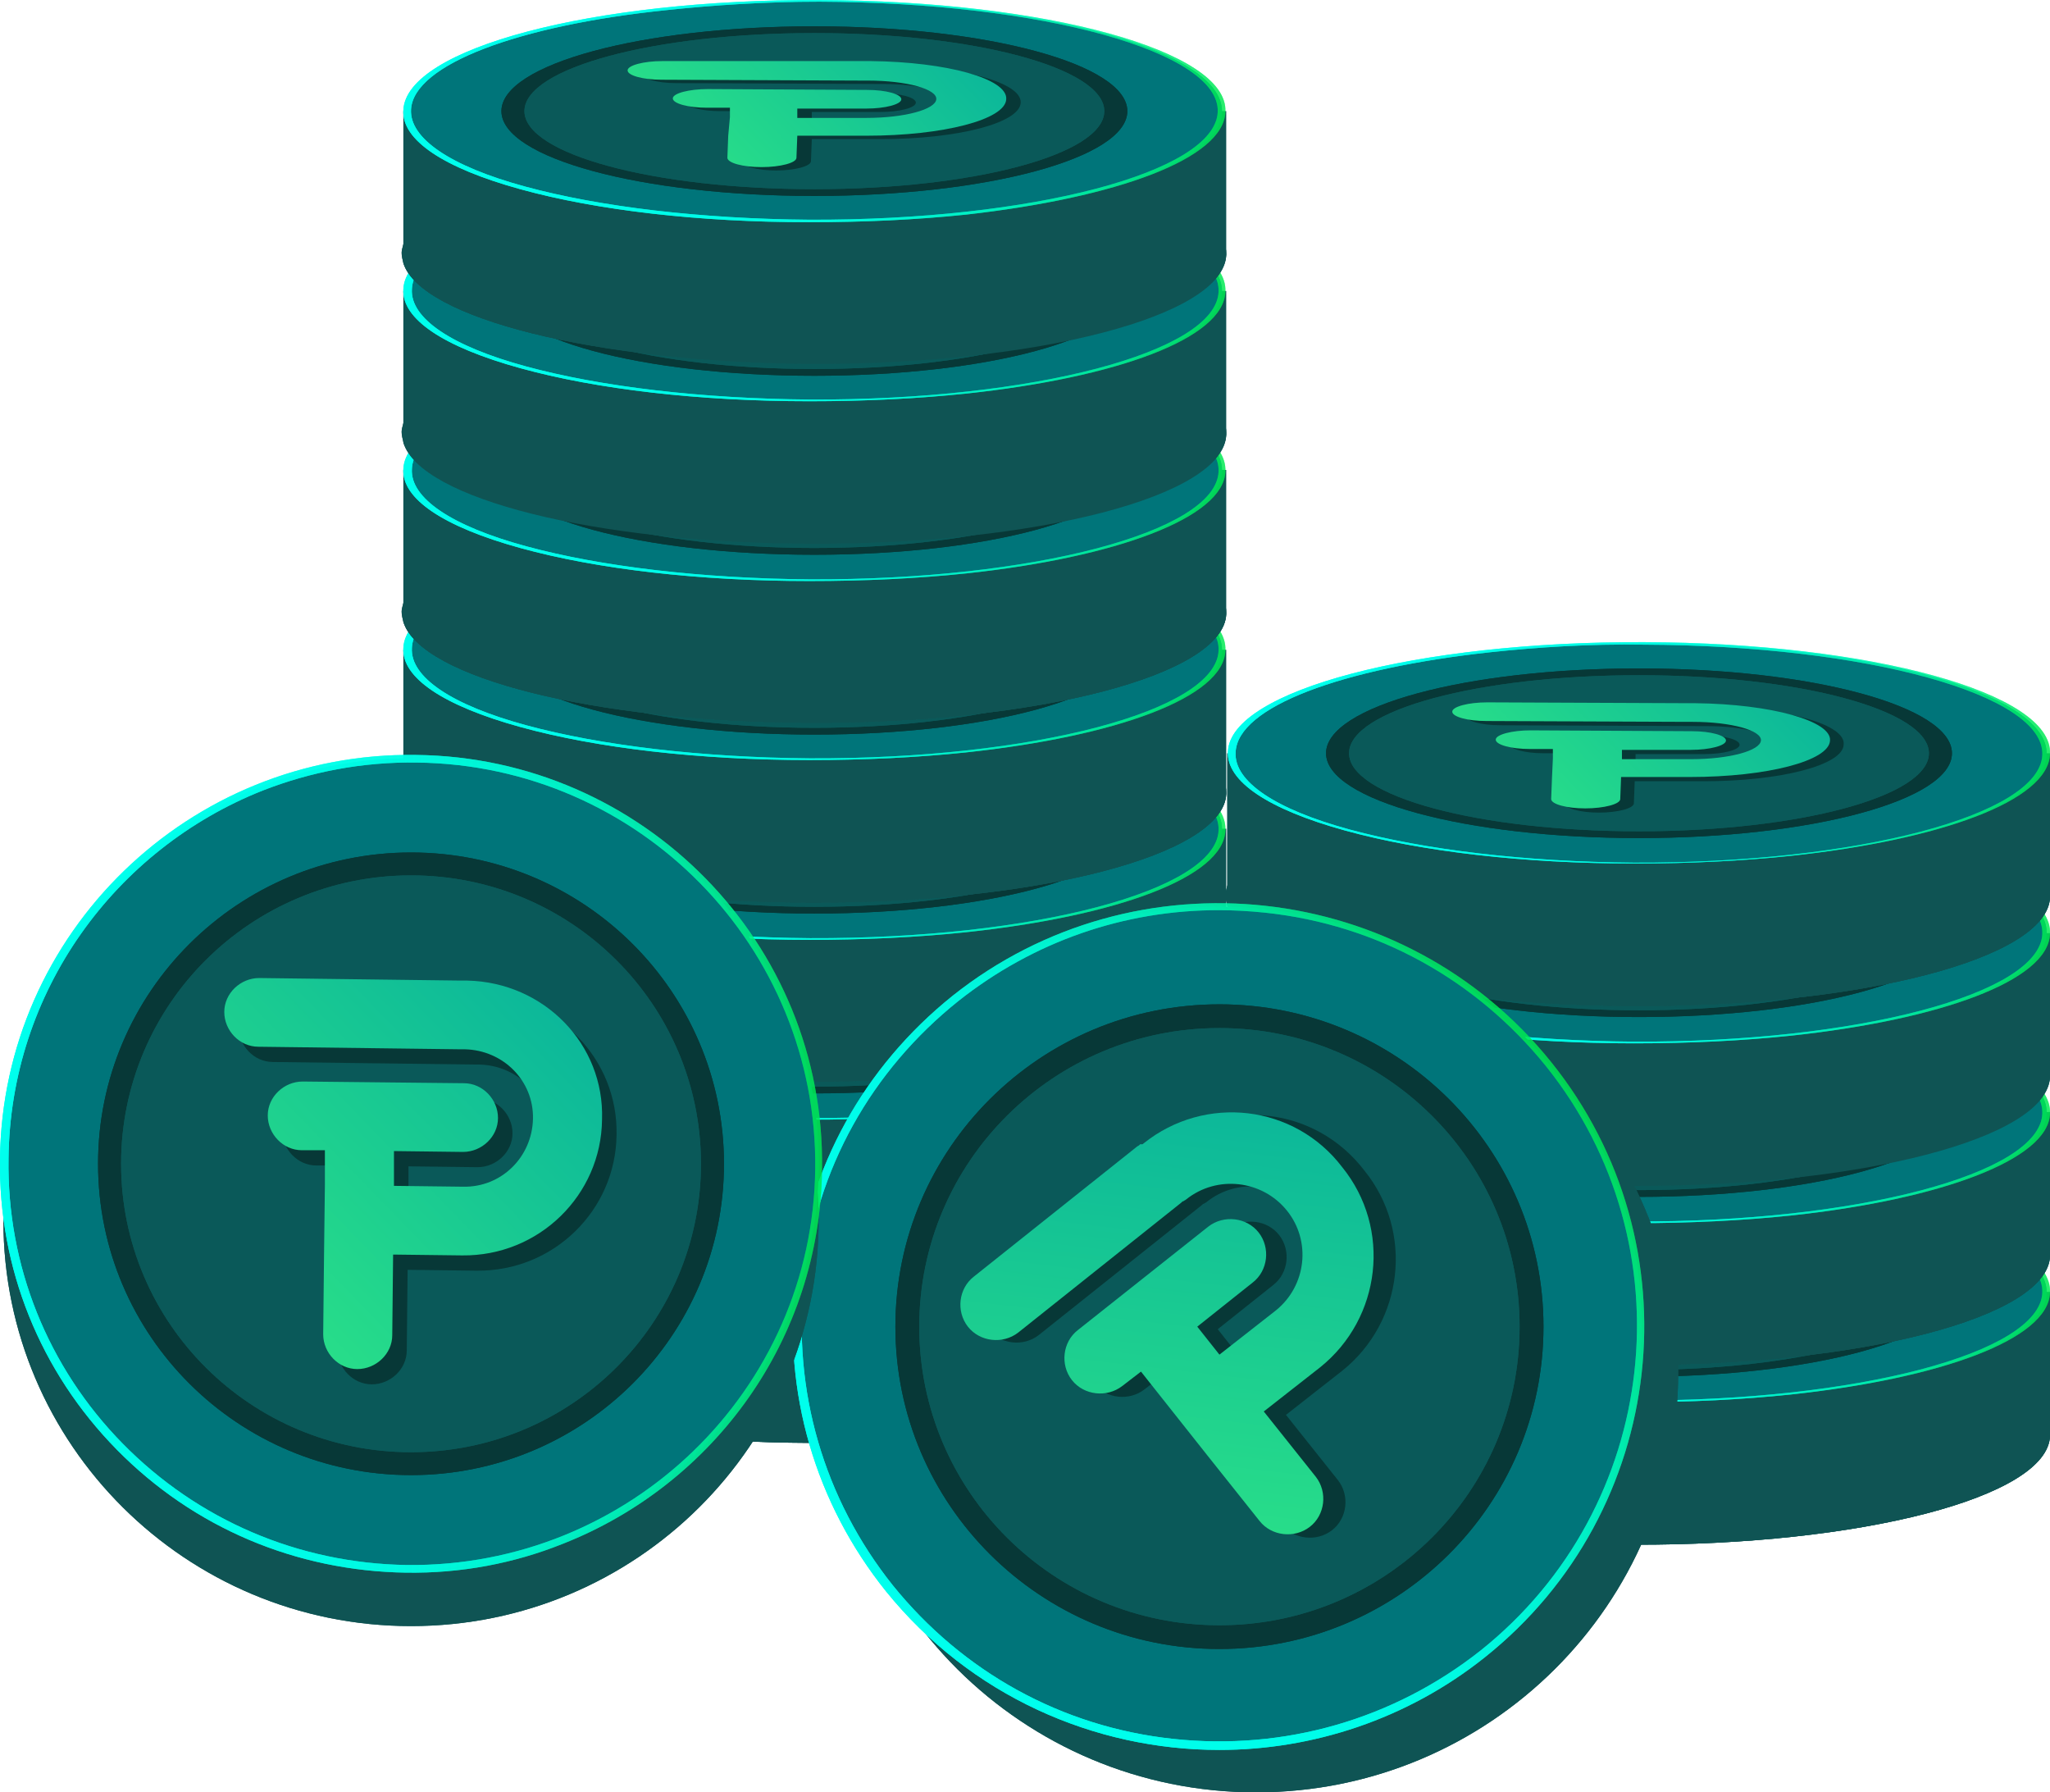 <svg width="151" height="132" viewBox="0 0 151 132" fill="none" xmlns="http://www.w3.org/2000/svg">
<g clip-path="url(#clip0)">
<path d="M90.323 87.647V98.266C90.134 102.764 76.378 106.325 59.608 106.263C43.842 106.2 30.965 102.952 29.709 98.829V87.647H90.323Z" fill="#0F5454"/>
<path d="M90.323 98.142V98.266C90.135 102.764 76.379 106.325 59.608 106.263C43.842 106.2 30.966 102.952 29.71 98.829C29.647 98.579 29.584 98.329 29.584 98.079C29.584 97.892 29.647 97.704 29.71 97.454C31.029 93.269 44.282 90.02 60.299 90.083C76.944 90.083 90.323 93.706 90.323 98.142Z" fill="#0F5454"/>
<path d="M90.323 98.142V98.266C90.135 102.764 76.379 106.325 59.608 106.263C43.842 106.2 30.966 102.952 29.71 98.829C29.647 98.579 29.584 98.329 29.584 98.079C29.584 97.892 29.647 97.704 29.71 97.454C31.029 93.269 44.282 90.02 60.299 90.083C76.944 90.083 90.323 93.706 90.323 98.142Z" fill="#0F5454"/>
<path d="M59.985 95.768C76.567 95.768 90.009 92.132 90.009 87.647C90.009 83.161 76.567 79.525 59.985 79.525C43.403 79.525 29.961 83.161 29.961 87.647C29.961 92.132 43.403 95.768 59.985 95.768Z" fill="#00757A"/>
<path d="M59.985 95.768C76.567 95.768 90.009 92.132 90.009 87.647C90.009 83.161 76.567 79.525 59.985 79.525C43.403 79.525 29.961 83.161 29.961 87.647C29.961 92.132 43.403 95.768 59.985 95.768Z" fill="#00757A"/>
<path d="M59.986 93.894C72.717 93.894 83.038 91.097 83.038 87.647C83.038 84.196 72.717 81.399 59.986 81.399C47.254 81.399 36.934 84.196 36.934 87.647C36.934 91.097 47.254 93.894 59.986 93.894Z" fill="#073837"/>
<path d="M59.986 93.894C72.717 93.894 83.038 91.097 83.038 87.647C83.038 84.196 72.717 81.399 59.986 81.399C47.254 81.399 36.934 84.196 36.934 87.647C36.934 91.097 47.254 93.894 59.986 93.894Z" fill="#073837"/>
<path d="M59.985 93.394C71.78 93.394 81.341 90.821 81.341 87.647C81.341 84.473 71.78 81.899 59.985 81.899C48.19 81.899 38.629 84.473 38.629 87.647C38.629 90.821 48.19 93.394 59.985 93.394Z" fill="#0A5959"/>
<path d="M59.985 93.394C71.78 93.394 81.341 90.821 81.341 87.647C81.341 84.473 71.78 81.899 59.985 81.899C48.19 81.899 38.629 84.473 38.629 87.647C38.629 90.821 48.19 93.394 59.985 93.394Z" fill="#0A5959"/>
<path d="M71.167 95.268C67.586 95.643 63.692 95.83 59.609 95.83C51.507 95.83 43.969 94.955 38.316 93.394C32.663 91.832 29.585 89.77 29.711 87.584C29.899 83.086 43.655 79.463 60.363 79.525C77.071 79.588 90.513 83.273 90.261 87.771C90.136 91.145 82.284 94.081 71.167 95.268ZM49.057 80.212C38.19 81.399 30.465 84.21 30.339 87.584C30.213 89.708 33.228 91.769 38.756 93.269C44.283 94.831 51.695 95.643 59.672 95.705C76.066 95.767 89.57 92.207 89.759 87.771C89.947 83.336 76.82 79.713 60.426 79.65C56.406 79.65 52.574 79.838 49.057 80.212Z" fill="url(#paint0_linear)"/>
<path d="M71.167 95.268C67.586 95.643 63.692 95.83 59.609 95.83C51.507 95.83 43.969 94.955 38.316 93.394C32.663 91.832 29.585 89.77 29.711 87.584C29.899 83.086 43.655 79.463 60.363 79.525C77.071 79.588 90.513 83.273 90.261 87.771C90.136 91.145 82.284 94.081 71.167 95.268ZM49.057 80.212C38.19 81.399 30.465 84.21 30.339 87.584C30.213 89.708 33.228 91.769 38.756 93.269C44.283 94.831 51.695 95.643 59.672 95.705C76.066 95.767 89.57 92.207 89.759 87.771C89.947 83.336 76.82 79.713 60.426 79.65C56.406 79.65 52.574 79.838 49.057 80.212Z" fill="url(#paint1_linear)"/>
<path d="M65.198 84.273H65.135H65.073C65.073 84.273 65.073 84.273 65.01 84.273C65.01 84.273 65.01 84.273 64.947 84.273H64.884C64.821 84.273 64.759 84.273 64.696 84.273L49.872 84.211C48.49 84.211 47.297 84.523 47.297 84.898C47.297 85.273 48.428 85.585 49.809 85.585L64.633 85.648C64.696 85.648 64.759 85.648 64.821 85.648C64.884 85.648 64.947 85.648 65.01 85.648C67.836 85.648 70.098 86.272 70.035 87.022C69.972 87.772 67.711 88.397 64.884 88.397H59.797V87.709H64.884C66.266 87.709 67.46 87.397 67.46 87.022C67.46 86.647 66.329 86.335 64.947 86.335L53.076 86.272C51.694 86.272 50.5 86.585 50.5 86.96C50.5 87.335 51.631 87.647 53.013 87.647H54.709V88.334L54.646 89.708L54.583 91.333C54.583 91.707 55.714 92.02 57.096 92.02C58.477 92.02 59.671 91.707 59.671 91.333L59.734 89.708H64.821C70.475 89.708 75.06 88.521 75.123 87.022C75.248 85.585 70.789 84.336 65.198 84.273Z" fill="#073837"/>
<path d="M64.13 84.023H64.067H64.004C64.004 84.023 64.004 84.023 63.941 84.023C63.941 84.023 63.941 84.023 63.879 84.023H63.816C63.753 84.023 63.69 84.023 63.627 84.023L48.804 83.961C47.422 83.961 46.228 84.273 46.228 84.648C46.228 85.023 47.359 85.335 48.741 85.335L63.565 85.398C63.627 85.398 63.69 85.398 63.753 85.398C63.816 85.398 63.879 85.398 63.941 85.398C66.768 85.398 69.029 86.022 68.966 86.772C68.904 87.522 66.642 88.147 63.816 88.147H58.728V87.459H63.816C65.198 87.459 66.391 87.147 66.391 86.772C66.391 86.397 65.26 86.085 63.879 86.085L52.133 86.022C50.751 86.022 49.558 86.335 49.558 86.71C49.558 87.085 50.688 87.397 52.07 87.397H53.766V88.084L53.703 89.458L53.64 91.083C53.64 91.457 54.771 91.77 56.153 91.77C57.535 91.77 58.728 91.457 58.728 91.083L58.791 89.458H63.879C69.532 89.458 74.117 88.271 74.18 86.772C74.243 85.273 69.783 84.023 64.13 84.023Z" fill="url(#paint2_linear)"/>
<path d="M90.323 74.277V84.897C90.134 89.395 76.378 92.956 59.608 92.894C43.842 92.831 30.965 89.583 29.709 85.46V74.277H90.323Z" fill="#0F5454"/>
<path d="M90.323 84.772V84.897C90.135 89.395 76.379 92.956 59.608 92.894C43.842 92.831 30.966 89.583 29.71 85.46C29.647 85.21 29.584 84.96 29.584 84.71C29.584 84.523 29.647 84.335 29.71 84.085C31.029 79.9 44.282 76.651 60.299 76.714C76.944 76.714 90.323 80.337 90.323 84.772Z" fill="#0F5454"/>
<path d="M90.323 84.772V84.897C90.135 89.395 76.379 92.956 59.608 92.894C43.842 92.831 30.966 89.583 29.71 85.46C29.647 85.21 29.584 84.96 29.584 84.71C29.584 84.523 29.647 84.335 29.71 84.085C31.029 79.9 44.282 76.651 60.299 76.714C76.944 76.714 90.323 80.337 90.323 84.772Z" fill="#0F5454"/>
<path d="M59.985 82.399C76.567 82.399 90.009 78.763 90.009 74.277C90.009 69.792 76.567 66.156 59.985 66.156C43.403 66.156 29.961 69.792 29.961 74.277C29.961 78.763 43.403 82.399 59.985 82.399Z" fill="#00757A"/>
<path d="M59.985 82.399C76.567 82.399 90.009 78.763 90.009 74.277C90.009 69.792 76.567 66.156 59.985 66.156C43.403 66.156 29.961 69.792 29.961 74.277C29.961 78.763 43.403 82.399 59.985 82.399Z" fill="#00757A"/>
<path d="M59.986 80.524C72.717 80.524 83.038 77.728 83.038 74.277C83.038 70.827 72.717 68.03 59.986 68.03C47.254 68.03 36.934 70.827 36.934 74.277C36.934 77.728 47.254 80.524 59.986 80.524Z" fill="#073837"/>
<path d="M59.986 80.524C72.717 80.524 83.038 77.728 83.038 74.277C83.038 70.827 72.717 68.03 59.986 68.03C47.254 68.03 36.934 70.827 36.934 74.277C36.934 77.728 47.254 80.524 59.986 80.524Z" fill="#073837"/>
<path d="M59.985 80.025C71.78 80.025 81.341 77.452 81.341 74.278C81.341 71.103 71.78 68.53 59.985 68.53C48.19 68.53 38.629 71.103 38.629 74.278C38.629 77.452 48.19 80.025 59.985 80.025Z" fill="#0A5959"/>
<path d="M59.985 80.025C71.78 80.025 81.341 77.452 81.341 74.278C81.341 71.103 71.78 68.53 59.985 68.53C48.19 68.53 38.629 71.103 38.629 74.278C38.629 77.452 48.19 80.025 59.985 80.025Z" fill="#0A5959"/>
<path d="M71.167 81.899C67.586 82.273 63.692 82.461 59.609 82.461C51.507 82.461 43.969 81.586 38.316 80.025C32.663 78.463 29.585 76.401 29.711 74.215C29.899 69.717 43.655 66.094 60.363 66.156C77.071 66.219 90.513 69.904 90.261 74.402C90.136 77.776 82.284 80.712 71.167 81.899ZM49.057 66.843C38.19 68.03 30.465 70.841 30.339 74.215C30.213 76.339 33.228 78.4 38.756 79.9C44.283 81.461 51.695 82.273 59.672 82.336C76.066 82.398 89.57 78.838 89.759 74.402C89.947 69.967 76.82 66.344 60.426 66.281C56.406 66.219 52.574 66.468 49.057 66.843Z" fill="url(#paint3_linear)"/>
<path d="M71.167 81.899C67.586 82.273 63.692 82.461 59.609 82.461C51.507 82.461 43.969 81.586 38.316 80.025C32.663 78.463 29.585 76.401 29.711 74.215C29.899 69.717 43.655 66.094 60.363 66.156C77.071 66.219 90.513 69.904 90.261 74.402C90.136 77.776 82.284 80.712 71.167 81.899ZM49.057 66.843C38.19 68.03 30.465 70.841 30.339 74.215C30.213 76.339 33.228 78.4 38.756 79.9C44.283 81.461 51.695 82.273 59.672 82.336C76.066 82.398 89.57 78.838 89.759 74.402C89.947 69.967 76.82 66.344 60.426 66.281C56.406 66.219 52.574 66.468 49.057 66.843Z" fill="url(#paint4_linear)"/>
<path d="M65.198 70.904H65.135H65.073C65.073 70.904 65.073 70.904 65.01 70.904C65.01 70.904 65.01 70.904 64.947 70.904H64.884C64.821 70.904 64.759 70.904 64.696 70.904L49.872 70.842C48.49 70.842 47.297 71.154 47.297 71.529C47.297 71.904 48.428 72.216 49.809 72.216L64.633 72.279C64.696 72.279 64.759 72.279 64.821 72.279C64.884 72.279 64.947 72.279 65.01 72.279C67.836 72.279 70.098 72.903 70.035 73.653C69.972 74.403 67.711 75.027 64.884 75.027H59.797V74.34H64.884C66.266 74.34 67.46 74.028 67.46 73.653C67.46 73.278 66.329 72.966 64.947 72.966L53.076 72.903C51.694 72.903 50.5 73.216 50.5 73.591C50.5 73.965 51.631 74.278 53.013 74.278H54.709V74.965L54.646 76.339L54.583 77.963C54.583 78.338 55.714 78.651 57.096 78.651C58.477 78.651 59.671 78.338 59.671 77.963L59.734 76.339H64.821C70.475 76.339 75.06 75.152 75.123 73.653C75.248 72.216 70.789 70.967 65.198 70.904Z" fill="#073837"/>
<path d="M64.13 70.654H64.067H64.004C64.004 70.654 64.004 70.654 63.941 70.654C63.941 70.654 63.941 70.654 63.879 70.654H63.816C63.753 70.654 63.69 70.654 63.627 70.654L48.804 70.592C47.422 70.592 46.228 70.904 46.228 71.279C46.228 71.654 47.359 71.966 48.741 71.966L63.565 72.029C63.627 72.029 63.69 72.029 63.753 72.029C63.816 72.029 63.879 72.029 63.941 72.029C66.768 72.029 69.029 72.653 68.966 73.403C68.904 74.153 66.642 74.777 63.816 74.777H58.728V74.09H63.816C65.198 74.09 66.391 73.778 66.391 73.403C66.391 73.028 65.26 72.716 63.879 72.716L52.133 72.653C50.751 72.653 49.558 72.966 49.558 73.341C49.558 73.715 50.688 74.028 52.07 74.028H53.766V74.715L53.703 76.089L53.64 77.713C53.64 78.088 54.771 78.401 56.153 78.401C57.535 78.401 58.728 78.088 58.728 77.713L58.791 76.089H63.879C69.532 76.089 74.117 74.902 74.18 73.403C74.243 71.904 69.783 70.654 64.13 70.654Z" fill="url(#paint5_linear)"/>
<path d="M90.323 61.033V71.653C90.134 76.151 76.378 79.712 59.608 79.649C43.842 79.587 30.965 76.338 29.709 72.215V61.033H90.323Z" fill="#0F5454"/>
<path d="M90.323 71.528V71.653C90.135 76.151 76.379 79.712 59.608 79.65C43.842 79.587 30.966 76.338 29.71 72.216C29.647 71.966 29.584 71.716 29.584 71.466C29.584 71.278 29.647 71.091 29.71 70.841C31.029 66.656 44.282 63.407 60.299 63.47C76.944 63.532 90.323 67.093 90.323 71.528Z" fill="#0F5454"/>
<path d="M90.323 71.528V71.653C90.135 76.151 76.379 79.712 59.608 79.65C43.842 79.587 30.966 76.338 29.71 72.216C29.647 71.966 29.584 71.716 29.584 71.466C29.584 71.278 29.647 71.091 29.71 70.841C31.029 66.656 44.282 63.407 60.299 63.47C76.944 63.532 90.323 67.093 90.323 71.528Z" fill="#0F5454"/>
<path d="M59.985 69.154C76.567 69.154 90.009 65.519 90.009 61.033C90.009 56.548 76.567 52.912 59.985 52.912C43.403 52.912 29.961 56.548 29.961 61.033C29.961 65.519 43.403 69.154 59.985 69.154Z" fill="#00757A"/>
<path d="M59.985 69.154C76.567 69.154 90.009 65.519 90.009 61.033C90.009 56.548 76.567 52.912 59.985 52.912C43.403 52.912 29.961 56.548 29.961 61.033C29.961 65.519 43.403 69.154 59.985 69.154Z" fill="#00757A"/>
<path d="M59.986 67.28C72.717 67.28 83.038 64.483 83.038 61.033C83.038 57.583 72.717 54.786 59.986 54.786C47.254 54.786 36.934 57.583 36.934 61.033C36.934 64.483 47.254 67.28 59.986 67.28Z" fill="#073837"/>
<path d="M59.986 67.28C72.717 67.28 83.038 64.483 83.038 61.033C83.038 57.583 72.717 54.786 59.986 54.786C47.254 54.786 36.934 57.583 36.934 61.033C36.934 64.483 47.254 67.28 59.986 67.28Z" fill="#073837"/>
<path d="M59.985 66.781C71.78 66.781 81.341 64.207 81.341 61.033C81.341 57.859 71.78 55.286 59.985 55.286C48.19 55.286 38.629 57.859 38.629 61.033C38.629 64.207 48.19 66.781 59.985 66.781Z" fill="#0A5959"/>
<path d="M59.985 66.781C71.78 66.781 81.341 64.207 81.341 61.033C81.341 57.859 71.78 55.286 59.985 55.286C48.19 55.286 38.629 57.859 38.629 61.033C38.629 64.207 48.19 66.781 59.985 66.781Z" fill="#0A5959"/>
<path d="M71.167 68.654C67.586 69.029 63.692 69.217 59.609 69.217C51.507 69.217 43.969 68.342 38.316 66.78C32.663 65.219 29.585 63.157 29.711 60.971C29.899 56.473 43.655 52.849 60.363 52.912C77.071 52.974 90.513 56.66 90.261 61.158C90.136 64.594 82.284 67.468 71.167 68.654ZM49.057 53.599C38.19 54.786 30.465 57.597 30.339 60.971C30.213 63.095 33.228 65.156 38.756 66.655C44.283 68.155 51.695 69.029 59.672 69.092C76.066 69.154 89.57 65.593 89.759 61.158C89.947 56.723 76.82 53.099 60.426 53.037C56.406 53.037 52.574 53.224 49.057 53.599Z" fill="url(#paint6_linear)"/>
<path d="M71.167 68.654C67.586 69.029 63.692 69.217 59.609 69.217C51.507 69.217 43.969 68.342 38.316 66.78C32.663 65.219 29.585 63.157 29.711 60.971C29.899 56.473 43.655 52.849 60.363 52.912C77.071 52.974 90.513 56.66 90.261 61.158C90.136 64.594 82.284 67.468 71.167 68.654ZM49.057 53.599C38.19 54.786 30.465 57.597 30.339 60.971C30.213 63.095 33.228 65.156 38.756 66.655C44.283 68.155 51.695 69.029 59.672 69.092C76.066 69.154 89.57 65.593 89.759 61.158C89.947 56.723 76.82 53.099 60.426 53.037C56.406 53.037 52.574 53.224 49.057 53.599Z" fill="url(#paint7_linear)"/>
<path d="M65.198 57.722H65.135H65.073C65.073 57.722 65.073 57.722 65.01 57.722C65.01 57.722 65.01 57.722 64.947 57.722H64.884C64.821 57.722 64.759 57.722 64.696 57.722L49.872 57.659C48.49 57.659 47.297 57.971 47.297 58.346C47.297 58.721 48.428 59.033 49.809 59.033L64.633 59.096C64.696 59.096 64.759 59.096 64.821 59.096C64.884 59.096 64.947 59.096 65.01 59.096C67.836 59.096 70.098 59.721 70.035 60.47C69.972 61.22 67.711 61.845 64.884 61.845H59.797V61.157H64.884C66.266 61.157 67.46 60.845 67.46 60.47C67.46 60.096 66.329 59.783 64.947 59.783L53.076 59.721C51.694 59.721 50.5 60.033 50.5 60.408C50.5 60.783 51.631 61.095 53.013 61.095H54.709V61.782L54.646 63.157L54.583 64.781C54.583 65.156 55.714 65.468 57.096 65.468C58.477 65.468 59.671 65.156 59.671 64.781L59.734 63.157H64.821C70.475 63.157 75.06 61.97 75.123 60.47C75.248 58.971 70.789 57.722 65.198 57.722Z" fill="#073837"/>
<path d="M64.13 57.41H64.067H64.004C64.004 57.41 64.004 57.41 63.941 57.41C63.941 57.41 63.941 57.41 63.879 57.41H63.816C63.753 57.41 63.69 57.41 63.627 57.41L48.804 57.348C47.422 57.348 46.228 57.66 46.228 58.035C46.228 58.41 47.359 58.722 48.741 58.722L63.565 58.785C63.627 58.785 63.69 58.785 63.753 58.785C63.816 58.785 63.879 58.785 63.941 58.785C66.768 58.785 69.029 59.409 68.966 60.159C68.904 60.908 66.642 61.533 63.816 61.533H58.728V60.846H63.816C65.198 60.846 66.391 60.534 66.391 60.159C66.391 59.784 65.26 59.472 63.879 59.472L52.133 59.409C50.751 59.409 49.558 59.721 49.558 60.096C49.558 60.471 50.688 60.783 52.07 60.783H53.766V61.471L53.703 62.845L53.64 64.469C53.64 64.844 54.771 65.156 56.153 65.156C57.535 65.156 58.728 64.844 58.728 64.469L58.791 62.845H63.879C69.532 62.845 74.117 61.658 74.18 60.159C74.243 58.66 69.783 57.41 64.13 57.41Z" fill="url(#paint8_linear)"/>
<path d="M90.323 47.852V58.472C90.134 62.97 76.378 66.531 59.608 66.469C43.842 66.406 30.965 63.158 29.709 59.035V47.852H90.323Z" fill="#0F5454"/>
<path d="M90.323 58.348V58.473C90.135 62.971 76.379 66.531 59.608 66.469C43.842 66.406 30.966 63.158 29.71 59.035C29.647 58.785 29.584 58.535 29.584 58.285C29.584 58.098 29.647 57.91 29.71 57.66C31.029 53.475 44.282 50.227 60.299 50.289C76.944 50.289 90.323 53.912 90.323 58.348Z" fill="#0F5454"/>
<path d="M90.323 58.348V58.473C90.135 62.971 76.379 66.531 59.608 66.469C43.842 66.406 30.966 63.158 29.71 59.035C29.647 58.785 29.584 58.535 29.584 58.285C29.584 58.098 29.647 57.91 29.71 57.66C31.029 53.475 44.282 50.227 60.299 50.289C76.944 50.289 90.323 53.912 90.323 58.348Z" fill="#0F5454"/>
<path d="M59.985 55.974C76.567 55.974 90.009 52.338 90.009 47.853C90.009 43.367 76.567 39.731 59.985 39.731C43.403 39.731 29.961 43.367 29.961 47.853C29.961 52.338 43.403 55.974 59.985 55.974Z" fill="#00757A"/>
<path d="M59.985 55.974C76.567 55.974 90.009 52.338 90.009 47.853C90.009 43.367 76.567 39.731 59.985 39.731C43.403 39.731 29.961 43.367 29.961 47.853C29.961 52.338 43.403 55.974 59.985 55.974Z" fill="#00757A"/>
<path d="M59.986 54.1C72.717 54.1 83.038 51.303 83.038 47.852C83.038 44.402 72.717 41.605 59.986 41.605C47.254 41.605 36.934 44.402 36.934 47.852C36.934 51.303 47.254 54.1 59.986 54.1Z" fill="#073837"/>
<path d="M59.986 54.1C72.717 54.1 83.038 51.303 83.038 47.852C83.038 44.402 72.717 41.605 59.986 41.605C47.254 41.605 36.934 44.402 36.934 47.852C36.934 51.303 47.254 54.1 59.986 54.1Z" fill="#073837"/>
<path d="M59.985 53.6C71.78 53.6 81.341 51.027 81.341 47.853C81.341 44.679 71.78 42.105 59.985 42.105C48.19 42.105 38.629 44.679 38.629 47.853C38.629 51.027 48.19 53.6 59.985 53.6Z" fill="#0A5959"/>
<path d="M59.985 53.6C71.78 53.6 81.341 51.027 81.341 47.853C81.341 44.679 71.78 42.105 59.985 42.105C48.19 42.105 38.629 44.679 38.629 47.853C38.629 51.027 48.19 53.6 59.985 53.6Z" fill="#0A5959"/>
<path d="M71.167 55.411C67.586 55.786 63.692 55.974 59.609 55.974C51.507 55.974 43.969 55.099 38.316 53.537C32.663 51.975 29.585 49.914 29.711 47.727C29.899 43.23 43.655 39.606 60.363 39.669C77.071 39.731 90.513 43.417 90.261 47.915C90.136 51.351 82.284 54.224 71.167 55.411ZM49.057 40.356C38.19 41.543 30.465 44.354 30.339 47.727C30.213 49.851 33.228 51.913 38.756 53.412C44.283 54.911 51.695 55.786 59.672 55.849C76.066 55.911 89.57 52.35 89.759 47.915C89.947 43.48 76.82 39.856 60.426 39.794C56.406 39.794 52.574 39.981 49.057 40.356Z" fill="url(#paint9_linear)"/>
<path d="M71.167 55.411C67.586 55.786 63.692 55.974 59.609 55.974C51.507 55.974 43.969 55.099 38.316 53.537C32.663 51.975 29.585 49.914 29.711 47.727C29.899 43.23 43.655 39.606 60.363 39.669C77.071 39.731 90.513 43.417 90.261 47.915C90.136 51.351 82.284 54.224 71.167 55.411ZM49.057 40.356C38.19 41.543 30.465 44.354 30.339 47.727C30.213 49.851 33.228 51.913 38.756 53.412C44.283 54.911 51.695 55.786 59.672 55.849C76.066 55.911 89.57 52.35 89.759 47.915C89.947 43.48 76.82 39.856 60.426 39.794C56.406 39.794 52.574 39.981 49.057 40.356Z" fill="url(#paint10_linear)"/>
<path d="M65.198 44.478H65.135H65.073C65.073 44.478 65.073 44.478 65.01 44.478C65.01 44.478 65.01 44.478 64.947 44.478H64.884C64.821 44.478 64.759 44.478 64.696 44.478L49.872 44.416C48.49 44.416 47.297 44.728 47.297 45.103C47.297 45.478 48.428 45.79 49.809 45.79L64.633 45.853C64.696 45.853 64.759 45.853 64.821 45.853C64.884 45.853 64.947 45.853 65.01 45.853C67.836 45.853 70.098 46.477 70.035 47.227C69.972 47.977 67.711 48.602 64.884 48.602H59.797V47.914H64.884C66.266 47.914 67.46 47.602 67.46 47.227C67.46 46.852 66.329 46.54 64.947 46.54L53.076 46.477C51.694 46.477 50.5 46.79 50.5 47.165C50.5 47.539 51.631 47.852 53.013 47.852H54.709V48.539L54.646 49.913V51.538C54.646 51.913 55.776 52.225 57.158 52.225C58.54 52.225 59.734 51.913 59.734 51.538L59.797 49.913H64.884C70.537 49.913 75.123 48.727 75.185 47.227C75.248 45.728 70.788 44.478 65.198 44.478Z" fill="#073837"/>
<path d="M64.13 44.167H64.067H64.004C64.004 44.167 64.004 44.167 63.941 44.167C63.941 44.167 63.941 44.167 63.879 44.167H63.816C63.753 44.167 63.69 44.167 63.627 44.167L48.804 44.105C47.422 44.105 46.228 44.417 46.228 44.792C46.228 45.166 47.359 45.479 48.741 45.479L63.565 45.541C63.627 45.541 63.69 45.541 63.753 45.541C63.816 45.541 63.879 45.541 63.941 45.541C66.768 45.541 69.029 46.166 68.966 46.916C68.904 47.665 66.642 48.29 63.816 48.29H58.728V47.603H63.816C65.198 47.603 66.391 47.291 66.391 46.916C66.391 46.541 65.26 46.228 63.879 46.228H52.133C50.751 46.228 49.558 46.541 49.558 46.916C49.558 47.291 50.688 47.603 52.07 47.603H53.766V48.29L53.703 49.664L53.578 51.226C53.578 51.601 54.708 51.913 56.09 51.913C57.472 51.913 58.665 51.601 58.665 51.226L58.728 49.602H63.816C69.469 49.602 74.054 48.415 74.117 46.916C74.243 45.479 69.783 44.229 64.13 44.167Z" fill="url(#paint11_linear)"/>
<path d="M90.323 34.608V45.228C90.134 49.726 76.378 53.287 59.608 53.225C43.842 53.162 30.965 49.914 29.709 45.791V34.608H90.323Z" fill="#0F5454"/>
<path d="M90.323 45.103V45.228C90.135 49.726 76.379 53.287 59.608 53.225C43.842 53.162 30.966 49.914 29.71 45.791C29.647 45.541 29.584 45.291 29.584 45.041C29.584 44.854 29.647 44.666 29.71 44.416C31.029 40.231 44.282 36.982 60.299 37.045C76.944 37.045 90.323 40.668 90.323 45.103Z" fill="#0F5454"/>
<path d="M90.323 45.103V45.228C90.135 49.726 76.379 53.287 59.608 53.225C43.842 53.162 30.966 49.914 29.71 45.791C29.647 45.541 29.584 45.291 29.584 45.041C29.584 44.854 29.647 44.666 29.71 44.416C31.029 40.231 44.282 36.982 60.299 37.045C76.944 37.045 90.323 40.668 90.323 45.103Z" fill="#0F5454"/>
<path d="M59.985 42.73C76.567 42.73 90.009 39.094 90.009 34.608C90.009 30.123 76.567 26.487 59.985 26.487C43.403 26.487 29.961 30.123 29.961 34.608C29.961 39.094 43.403 42.73 59.985 42.73Z" fill="#00757A"/>
<path d="M59.985 42.73C76.567 42.73 90.009 39.094 90.009 34.608C90.009 30.123 76.567 26.487 59.985 26.487C43.403 26.487 29.961 30.123 29.961 34.608C29.961 39.094 43.403 42.73 59.985 42.73Z" fill="#00757A"/>
<path d="M59.986 40.855C72.717 40.855 83.038 38.059 83.038 34.608C83.038 31.158 72.717 28.361 59.986 28.361C47.254 28.361 36.934 31.158 36.934 34.608C36.934 38.059 47.254 40.855 59.986 40.855Z" fill="#073837"/>
<path d="M59.986 40.855C72.717 40.855 83.038 38.059 83.038 34.608C83.038 31.158 72.717 28.361 59.986 28.361C47.254 28.361 36.934 31.158 36.934 34.608C36.934 38.059 47.254 40.855 59.986 40.855Z" fill="#073837"/>
<path d="M59.985 40.356C71.78 40.356 81.341 37.783 81.341 34.609C81.341 31.434 71.78 28.861 59.985 28.861C48.19 28.861 38.629 31.434 38.629 34.609C38.629 37.783 48.19 40.356 59.985 40.356Z" fill="#0A5959"/>
<path d="M59.985 40.356C71.78 40.356 81.341 37.783 81.341 34.609C81.341 31.434 71.78 28.861 59.985 28.861C48.19 28.861 38.629 31.434 38.629 34.609C38.629 37.783 48.19 40.356 59.985 40.356Z" fill="#0A5959"/>
<path d="M71.167 42.23C67.586 42.605 63.692 42.792 59.609 42.792C51.507 42.792 43.969 41.917 38.316 40.356C32.663 38.794 29.585 36.732 29.711 34.546C29.899 30.048 43.655 26.425 60.363 26.487C77.071 26.55 90.513 30.235 90.261 34.733C90.136 38.107 82.284 41.043 71.167 42.23ZM49.057 27.174C38.19 28.361 30.465 31.172 30.339 34.546C30.213 36.67 33.228 38.731 38.756 40.231C44.283 41.73 51.695 42.605 59.672 42.667C76.066 42.729 89.57 39.169 89.759 34.733C89.947 30.298 76.82 26.674 60.426 26.612C56.406 26.612 52.574 26.799 49.057 27.174Z" fill="url(#paint12_linear)"/>
<path d="M71.167 42.23C67.586 42.605 63.692 42.792 59.609 42.792C51.507 42.792 43.969 41.917 38.316 40.356C32.663 38.794 29.585 36.732 29.711 34.546C29.899 30.048 43.655 26.425 60.363 26.487C77.071 26.55 90.513 30.235 90.261 34.733C90.136 38.107 82.284 41.043 71.167 42.23ZM49.057 27.174C38.19 28.361 30.465 31.172 30.339 34.546C30.213 36.67 33.228 38.731 38.756 40.231C44.283 41.73 51.695 42.605 59.672 42.667C76.066 42.729 89.57 39.169 89.759 34.733C89.947 30.298 76.82 26.674 60.426 26.612C56.406 26.612 52.574 26.799 49.057 27.174Z" fill="url(#paint13_linear)"/>
<path d="M65.198 31.234H65.135H65.073C65.073 31.234 65.073 31.234 65.01 31.234C65.01 31.234 65.01 31.234 64.947 31.234H64.884C64.821 31.234 64.759 31.234 64.696 31.234H49.872C48.49 31.234 47.297 31.547 47.297 31.922C47.297 32.296 48.428 32.609 49.809 32.609L64.633 32.671C64.696 32.671 64.759 32.671 64.821 32.671C64.884 32.671 64.947 32.671 65.01 32.671C67.836 32.671 70.098 33.296 70.035 34.045C69.972 34.795 67.711 35.42 64.884 35.42H59.797V34.733H64.884C66.266 34.733 67.46 34.42 67.46 34.045C67.46 33.671 66.329 33.358 64.947 33.358L53.076 33.296C51.694 33.296 50.5 33.608 50.5 33.983C50.5 34.358 51.631 34.67 53.013 34.67H54.709V35.357L54.646 36.732V38.294C54.646 38.668 55.776 38.981 57.158 38.981C58.54 38.981 59.734 38.668 59.734 38.294L59.797 36.669H64.884C70.537 36.669 75.123 35.482 75.185 33.983C75.248 32.546 70.788 31.297 65.198 31.234Z" fill="#073837"/>
<path d="M64.13 30.985H64.067H64.004C64.004 30.985 64.004 30.985 63.941 30.985C63.941 30.985 63.941 30.985 63.879 30.985H63.816C63.753 30.985 63.69 30.985 63.627 30.985L48.804 30.923C47.422 30.923 46.228 31.235 46.228 31.61C46.228 31.985 47.359 32.297 48.741 32.297L63.565 32.36C63.627 32.36 63.69 32.36 63.753 32.36C63.816 32.36 63.879 32.36 63.941 32.36C66.768 32.36 69.029 32.984 68.966 33.734C68.904 34.484 66.642 35.108 63.816 35.108H58.728V34.421H63.816C65.198 34.421 66.391 34.109 66.391 33.734C66.391 33.359 65.26 33.047 63.879 33.047L52.133 32.984C50.751 32.984 49.558 33.297 49.558 33.672C49.558 34.046 50.688 34.359 52.07 34.359H53.766V35.046L53.703 36.42L53.64 38.044C53.64 38.419 54.771 38.732 56.153 38.732C57.535 38.732 58.728 38.419 58.728 38.044L58.791 36.42H63.879C69.532 36.42 74.117 35.233 74.18 33.734C74.243 32.235 69.783 30.985 64.13 30.985Z" fill="url(#paint14_linear)"/>
<path d="M90.323 21.428V32.048C90.134 36.546 76.378 40.106 59.608 40.044C43.842 39.981 30.965 36.733 29.709 32.61V21.428H90.323Z" fill="#0F5454"/>
<path d="M90.323 31.86V31.985C90.135 36.483 76.379 40.044 59.608 39.981C43.842 39.919 30.966 36.671 29.71 32.547C29.647 32.298 29.584 32.048 29.584 31.798C29.584 31.61 29.647 31.423 29.71 31.173C31.029 26.988 44.282 23.739 60.299 23.802C76.944 23.864 90.323 27.487 90.323 31.86Z" fill="#0F5454"/>
<path d="M90.323 31.86V31.985C90.135 36.483 76.379 40.044 59.608 39.981C43.842 39.919 30.966 36.671 29.71 32.547C29.647 32.298 29.584 32.048 29.584 31.798C29.584 31.61 29.647 31.423 29.71 31.173C31.029 26.988 44.282 23.739 60.299 23.802C76.944 23.864 90.323 27.487 90.323 31.86Z" fill="#0F5454"/>
<path d="M59.985 29.549C76.567 29.549 90.009 25.913 90.009 21.428C90.009 16.943 76.567 13.307 59.985 13.307C43.403 13.307 29.961 16.943 29.961 21.428C29.961 25.913 43.403 29.549 59.985 29.549Z" fill="#00757A"/>
<path d="M59.985 29.549C76.567 29.549 90.009 25.913 90.009 21.428C90.009 16.943 76.567 13.307 59.985 13.307C43.403 13.307 29.961 16.943 29.961 21.428C29.961 25.913 43.403 29.549 59.985 29.549Z" fill="#00757A"/>
<path d="M59.986 27.675C72.717 27.675 83.038 24.878 83.038 21.428C83.038 17.978 72.717 15.181 59.986 15.181C47.254 15.181 36.934 17.978 36.934 21.428C36.934 24.878 47.254 27.675 59.986 27.675Z" fill="#073837"/>
<path d="M59.986 27.675C72.717 27.675 83.038 24.878 83.038 21.428C83.038 17.978 72.717 15.181 59.986 15.181C47.254 15.181 36.934 17.978 36.934 21.428C36.934 24.878 47.254 27.675 59.986 27.675Z" fill="#073837"/>
<path d="M59.985 27.175C71.78 27.175 81.341 24.602 81.341 21.428C81.341 18.254 71.78 15.681 59.985 15.681C48.19 15.681 38.629 18.254 38.629 21.428C38.629 24.602 48.19 27.175 59.985 27.175Z" fill="#0A5959"/>
<path d="M59.985 27.175C71.78 27.175 81.341 24.602 81.341 21.428C81.341 18.254 71.78 15.681 59.985 15.681C48.19 15.681 38.629 18.254 38.629 21.428C38.629 24.602 48.19 27.175 59.985 27.175Z" fill="#0A5959"/>
<path d="M71.167 28.986C67.586 29.361 63.692 29.549 59.609 29.549C51.507 29.549 43.969 28.674 38.316 27.112C32.663 25.551 29.585 23.489 29.711 21.303C29.899 16.805 43.655 13.181 60.363 13.244C77.071 13.306 90.513 16.992 90.261 21.49C90.136 24.926 82.284 27.8 71.167 28.986ZM49.057 13.931C38.19 15.118 30.465 17.929 30.339 21.303C30.213 23.427 33.228 25.488 38.756 26.988C44.283 28.487 51.695 29.361 59.672 29.424C76.066 29.486 89.57 25.925 89.759 21.49C89.947 17.055 76.82 13.431 60.426 13.369C56.406 13.369 52.574 13.556 49.057 13.931Z" fill="url(#paint15_linear)"/>
<path d="M71.167 28.986C67.586 29.361 63.692 29.549 59.609 29.549C51.507 29.549 43.969 28.674 38.316 27.112C32.663 25.551 29.585 23.489 29.711 21.303C29.899 16.805 43.655 13.181 60.363 13.244C77.071 13.306 90.513 16.992 90.261 21.49C90.136 24.926 82.284 27.8 71.167 28.986ZM49.057 13.931C38.19 15.118 30.465 17.929 30.339 21.303C30.213 23.427 33.228 25.488 38.756 26.988C44.283 28.487 51.695 29.361 59.672 29.424C76.066 29.486 89.57 25.925 89.759 21.49C89.947 17.055 76.82 13.431 60.426 13.369C56.406 13.369 52.574 13.556 49.057 13.931Z" fill="url(#paint16_linear)"/>
<path d="M65.198 18.054H65.135H65.073C65.073 18.054 65.073 18.054 65.01 18.054C65.01 18.054 65.01 18.054 64.947 18.054H64.884C64.821 18.054 64.759 18.054 64.696 18.054L49.872 17.991C48.49 17.991 47.297 18.304 47.297 18.678C47.297 19.053 48.428 19.366 49.809 19.366L64.633 19.428C64.696 19.428 64.759 19.428 64.821 19.428C64.884 19.428 64.947 19.428 65.01 19.428C67.836 19.428 70.098 20.053 70.035 20.802C69.972 21.552 67.711 22.177 64.884 22.177H59.797V21.49H64.884C66.266 21.49 67.46 21.177 67.46 20.802C67.46 20.428 66.329 20.115 64.947 20.115L53.076 20.053C51.694 20.053 50.5 20.365 50.5 20.74C50.5 21.115 51.631 21.427 53.013 21.427H54.709V22.114L54.646 23.489V25.113C54.646 25.488 55.776 25.8 57.158 25.8C58.54 25.8 59.734 25.488 59.734 25.113L59.797 23.489H64.884C70.537 23.489 75.123 22.302 75.185 20.802C75.248 19.303 70.788 18.054 65.198 18.054Z" fill="#073837"/>
<path d="M64.13 17.742H64.067H64.004C64.004 17.742 64.004 17.742 63.941 17.742C63.941 17.742 63.941 17.742 63.879 17.742H63.816C63.753 17.742 63.69 17.742 63.627 17.742L48.804 17.68C47.422 17.68 46.228 17.992 46.228 18.367C46.228 18.742 47.359 19.054 48.741 19.054L63.565 19.116C63.627 19.116 63.69 19.116 63.753 19.116C63.816 19.116 63.879 19.116 63.941 19.116C66.768 19.116 69.029 19.741 68.966 20.491C68.904 21.241 66.642 21.865 63.816 21.865H58.728V21.178H63.816C65.198 21.178 66.391 20.866 66.391 20.491C66.391 20.116 65.26 19.804 63.879 19.804L52.133 19.741C50.751 19.741 49.558 20.054 49.558 20.428C49.558 20.803 50.688 21.116 52.07 21.116H53.766V21.803L53.703 23.177L53.64 24.801C53.64 25.176 54.771 25.488 56.153 25.488C57.535 25.488 58.728 25.176 58.728 24.801L58.791 23.177H63.879C69.532 23.177 74.117 21.99 74.18 20.491C74.243 18.992 69.783 17.742 64.13 17.742Z" fill="url(#paint17_linear)"/>
<path d="M90.323 8.184V18.804C90.134 23.301 76.378 26.862 59.608 26.8C43.842 26.675 30.965 23.426 29.709 19.366V8.184H90.323Z" fill="#0F5454"/>
<path d="M90.323 18.679V18.741C90.135 23.239 76.379 26.8 59.608 26.737C43.842 26.675 30.966 23.427 29.71 19.366C29.647 19.116 29.584 18.866 29.584 18.616C29.584 18.429 29.647 18.241 29.71 17.991C31.029 13.806 44.282 10.558 60.299 10.62C76.944 10.62 90.323 14.243 90.323 18.679Z" fill="#0F5454"/>
<path d="M90.323 18.679V18.741C90.135 23.239 76.379 26.8 59.608 26.737C43.842 26.675 30.966 23.427 29.71 19.366C29.647 19.116 29.584 18.866 29.584 18.616C29.584 18.429 29.647 18.241 29.71 17.991C31.029 13.806 44.282 10.558 60.299 10.62C76.944 10.62 90.323 14.243 90.323 18.679Z" fill="#0F5454"/>
<path d="M59.985 16.305C76.567 16.305 90.009 12.669 90.009 8.184C90.009 3.698 76.567 0.062 59.985 0.062C43.403 0.062 29.961 3.698 29.961 8.184C29.961 12.669 43.403 16.305 59.985 16.305Z" fill="#00757A"/>
<path d="M59.985 16.305C76.567 16.305 90.009 12.669 90.009 8.184C90.009 3.698 76.567 0.062 59.985 0.062C43.403 0.062 29.961 3.698 29.961 8.184C29.961 12.669 43.403 16.305 59.985 16.305Z" fill="#00757A"/>
<path d="M59.986 14.431C72.717 14.431 83.038 11.634 83.038 8.184C83.038 4.733 72.717 1.937 59.986 1.937C47.254 1.937 36.934 4.733 36.934 8.184C36.934 11.634 47.254 14.431 59.986 14.431Z" fill="#073837"/>
<path d="M59.986 14.431C72.717 14.431 83.038 11.634 83.038 8.184C83.038 4.733 72.717 1.937 59.986 1.937C47.254 1.937 36.934 4.733 36.934 8.184C36.934 11.634 47.254 14.431 59.986 14.431Z" fill="#073837"/>
<path d="M59.985 13.931C71.78 13.931 81.341 11.358 81.341 8.184C81.341 5.01 71.78 2.437 59.985 2.437C48.19 2.437 38.629 5.01 38.629 8.184C38.629 11.358 48.19 13.931 59.985 13.931Z" fill="#0A5959"/>
<path d="M59.985 13.931C71.78 13.931 81.341 11.358 81.341 8.184C81.341 5.01 71.78 2.437 59.985 2.437C48.19 2.437 38.629 5.01 38.629 8.184C38.629 11.358 48.19 13.931 59.985 13.931Z" fill="#0A5959"/>
<path d="M71.167 15.805C67.586 16.18 63.692 16.367 59.609 16.367C51.507 16.367 43.969 15.492 38.316 13.931C32.663 12.369 29.585 10.307 29.711 8.121C29.899 3.561 43.655 -0.063 60.363 -0C77.071 0.062 90.513 3.748 90.261 8.246C90.136 11.682 82.284 14.555 71.167 15.805ZM49.057 0.749C38.19 1.874 30.465 4.748 30.276 8.059C30.15 10.182 33.165 12.244 38.693 13.743C44.22 15.243 51.632 16.117 59.609 16.18C76.003 16.242 89.508 12.681 89.696 8.246C89.885 3.811 76.757 0.187 60.363 0.125C56.406 0.125 52.574 0.375 49.057 0.749Z" fill="url(#paint18_linear)"/>
<path d="M71.167 15.805C67.586 16.18 63.692 16.367 59.609 16.367C51.507 16.367 43.969 15.492 38.316 13.931C32.663 12.369 29.585 10.307 29.711 8.121C29.899 3.561 43.655 -0.063 60.363 -0C77.071 0.062 90.513 3.748 90.261 8.246C90.136 11.682 82.284 14.555 71.167 15.805ZM49.057 0.749C38.19 1.874 30.465 4.748 30.276 8.059C30.15 10.182 33.165 12.244 38.693 13.743C44.22 15.243 51.632 16.117 59.609 16.18C76.003 16.242 89.508 12.681 89.696 8.246C89.885 3.811 76.757 0.187 60.363 0.125C56.406 0.125 52.574 0.375 49.057 0.749Z" fill="url(#paint19_linear)"/>
<path d="M65.198 4.81H65.135H65.073C65.073 4.81 65.073 4.81 65.01 4.81C65.01 4.81 65.01 4.81 64.947 4.81H64.884C64.821 4.81 64.759 4.81 64.696 4.81L49.872 4.747C48.49 4.747 47.297 5.059 47.297 5.434C47.297 5.809 48.428 6.121 49.809 6.121L64.633 6.184C64.696 6.184 64.759 6.184 64.821 6.184C64.884 6.184 64.947 6.184 65.01 6.184C67.836 6.184 70.098 6.809 70.035 7.558C69.972 8.308 67.711 8.933 64.884 8.933H59.797V8.245H64.884C66.266 8.245 67.46 7.933 67.46 7.558C67.46 7.183 66.329 6.871 64.947 6.871L53.076 6.809C51.694 6.809 50.5 7.121 50.5 7.496C50.5 7.871 51.631 8.183 53.013 8.183H54.709V8.87L54.646 10.245V11.869C54.646 12.243 55.776 12.556 57.158 12.556C58.54 12.556 59.734 12.243 59.734 11.869L59.797 10.245H64.884C70.537 10.245 75.123 9.058 75.185 7.558C75.248 6.059 70.788 4.872 65.198 4.81Z" fill="#073837"/>
<path d="M64.13 4.498H64.067H64.004C64.004 4.498 64.004 4.498 63.941 4.498C63.941 4.498 63.941 4.498 63.879 4.498H63.816C63.753 4.498 63.69 4.498 63.627 4.498H48.804C47.422 4.498 46.228 4.81 46.228 5.185C46.228 5.56 47.359 5.872 48.741 5.872L63.565 5.935C63.627 5.935 63.69 5.935 63.753 5.935C63.816 5.935 63.879 5.935 63.941 5.935C66.768 5.935 69.029 6.56 68.966 7.309C68.904 8.059 66.642 8.684 63.816 8.684H58.728V7.996H63.816C65.198 7.996 66.391 7.684 66.391 7.309C66.391 6.934 65.26 6.622 63.879 6.622L52.133 6.56C50.751 6.56 49.558 6.872 49.558 7.247C49.558 7.622 50.688 7.934 52.07 7.934H53.766V8.621L53.64 9.995L53.578 11.62C53.578 11.995 54.708 12.307 56.09 12.307C57.472 12.307 58.665 11.995 58.665 11.62L58.728 9.995H63.816C69.469 9.995 74.054 8.809 74.117 7.309C74.243 5.81 69.783 4.561 64.13 4.498Z" fill="url(#paint20_linear)"/>
<path d="M151 95.143V105.763C150.812 110.26 137.056 113.821 120.285 113.759C104.519 113.696 91.643 110.448 90.387 106.325V95.143H151Z" fill="#0F5454"/>
<path d="M151.001 105.638V105.763C150.812 110.261 137.057 113.821 120.286 113.759C104.52 113.696 91.644 110.448 90.387 106.325C90.325 106.075 90.262 105.825 90.262 105.575C90.262 105.388 90.325 105.2 90.387 104.951C91.706 100.765 105.023 97.516 121.04 97.579C137.685 97.579 151.001 101.202 151.001 105.638Z" fill="#0F5454"/>
<path d="M151.001 105.638V105.763C150.812 110.261 137.057 113.821 120.286 113.759C104.52 113.696 91.644 110.448 90.387 106.325C90.325 106.075 90.262 105.825 90.262 105.575C90.262 105.388 90.325 105.2 90.387 104.951C91.706 100.765 105.023 97.516 121.04 97.579C137.685 97.579 151.001 101.202 151.001 105.638Z" fill="#0F5454"/>
<path d="M120.725 103.264C137.307 103.264 150.749 99.628 150.749 95.143C150.749 90.657 137.307 87.022 120.725 87.022C104.143 87.022 90.701 90.657 90.701 95.143C90.701 99.628 104.143 103.264 120.725 103.264Z" fill="#00757A"/>
<path d="M120.725 103.264C137.307 103.264 150.749 99.628 150.749 95.143C150.749 90.657 137.307 87.022 120.725 87.022C104.143 87.022 90.701 90.657 90.701 95.143C90.701 99.628 104.143 103.264 120.725 103.264Z" fill="#00757A"/>
<path d="M120.726 101.39C133.457 101.39 143.778 98.593 143.778 95.143C143.778 91.692 133.457 88.895 120.726 88.895C107.995 88.895 97.674 91.692 97.674 95.143C97.674 98.593 107.995 101.39 120.726 101.39Z" fill="#073837"/>
<path d="M120.726 101.39C133.457 101.39 143.778 98.593 143.778 95.143C143.778 91.692 133.457 88.895 120.726 88.895C107.995 88.895 97.674 91.692 97.674 95.143C97.674 98.593 107.995 101.39 120.726 101.39Z" fill="#073837"/>
<path d="M120.725 100.89C132.52 100.89 142.081 98.317 142.081 95.143C142.081 91.969 132.52 89.395 120.725 89.395C108.931 89.395 99.369 91.969 99.369 95.143C99.369 98.317 108.931 100.89 120.725 100.89Z" fill="#0A5959"/>
<path d="M120.725 100.89C132.52 100.89 142.081 98.317 142.081 95.143C142.081 91.969 132.52 89.395 120.725 89.395C108.931 89.395 99.369 91.969 99.369 95.143C99.369 98.317 108.931 100.89 120.725 100.89Z" fill="#0A5959"/>
<path d="M131.905 102.701C128.325 103.076 124.43 103.264 120.348 103.264C112.245 103.264 104.707 102.389 99.054 100.827C93.401 99.266 90.323 97.204 90.449 95.017C90.637 90.52 104.393 86.896 121.101 86.959C137.809 87.021 151.251 90.707 151 95.205C150.874 98.641 142.96 101.514 131.905 102.701ZM109.732 87.646C98.866 88.833 91.14 91.644 91.014 95.017C90.889 97.141 93.904 99.203 99.431 100.702C104.959 102.264 112.37 103.076 120.348 103.139C136.741 103.201 150.246 99.64 150.434 95.205C150.623 90.769 137.495 87.146 121.101 87.084C117.081 87.084 113.25 87.271 109.732 87.646Z" fill="url(#paint21_linear)"/>
<path d="M131.905 102.701C128.325 103.076 124.43 103.264 120.348 103.264C112.245 103.264 104.707 102.389 99.054 100.827C93.401 99.266 90.323 97.204 90.449 95.017C90.637 90.52 104.393 86.896 121.101 86.959C137.809 87.021 151.251 90.707 151 95.205C150.874 98.641 142.96 101.514 131.905 102.701ZM109.732 87.646C98.866 88.833 91.14 91.644 91.014 95.017C90.889 97.141 93.904 99.203 99.431 100.702C104.959 102.264 112.37 103.076 120.348 103.139C136.741 103.201 150.246 99.64 150.434 95.205C150.623 90.769 137.495 87.146 121.101 87.084C117.081 87.084 113.25 87.271 109.732 87.646Z" fill="url(#paint22_linear)"/>
<path d="M125.939 91.769H125.876H125.813C125.813 91.769 125.813 91.769 125.75 91.769C125.75 91.769 125.75 91.769 125.687 91.769H125.624C125.562 91.769 125.499 91.769 125.436 91.769L110.612 91.706C109.231 91.706 108.037 92.018 108.037 92.393C108.037 92.768 109.168 93.08 110.55 93.08L125.373 93.143C125.436 93.143 125.499 93.143 125.562 93.143C125.624 93.143 125.687 93.143 125.75 93.143C128.577 93.143 130.838 93.768 130.775 94.517C130.712 95.267 128.451 95.892 125.624 95.892H120.537V95.204H125.624C127.006 95.204 128.2 94.892 128.2 94.517C128.2 94.142 127.069 93.83 125.687 93.83L113.816 93.768C112.434 93.768 111.241 94.08 111.241 94.455C111.241 94.83 112.371 95.142 113.753 95.142H115.449V95.829L115.386 97.204L115.323 98.828C115.323 99.203 116.454 99.515 117.836 99.515C119.218 99.515 120.411 99.203 120.411 98.828L120.474 97.204H125.562C131.215 97.204 135.8 96.016 135.863 94.517C135.988 93.018 131.529 91.769 125.939 91.769Z" fill="#073837"/>
<path d="M124.872 91.457H124.809H124.746C124.746 91.457 124.746 91.457 124.684 91.457C124.684 91.457 124.684 91.457 124.621 91.457H124.558C124.495 91.457 124.432 91.457 124.37 91.457L109.546 91.394C108.164 91.394 106.971 91.707 106.971 92.082C106.971 92.457 108.101 92.769 109.483 92.769L124.307 92.831C124.37 92.831 124.432 92.831 124.495 92.831C124.558 92.831 124.621 92.831 124.684 92.831C127.51 92.831 129.771 93.456 129.709 94.206C129.646 94.955 127.385 95.58 124.558 95.58H119.47V94.893H124.558C125.94 94.893 127.133 94.581 127.133 94.206C127.133 93.831 126.003 93.519 124.621 93.519L112.749 93.456C111.368 93.456 110.174 93.768 110.174 94.143C110.174 94.518 111.305 94.83 112.687 94.83H114.383V95.518L114.32 96.892L114.257 98.516C114.257 98.891 115.388 99.203 116.769 99.203C118.151 99.203 119.345 98.891 119.345 98.516L119.407 96.892H124.495C130.148 96.892 134.734 95.705 134.796 94.206C134.922 92.769 130.462 91.519 124.872 91.457Z" fill="url(#paint23_linear)"/>
<path d="M151 81.898V92.518C150.812 97.016 137.056 100.577 120.285 100.515C104.519 100.452 91.643 97.204 90.387 93.081V81.898H151Z" fill="#0F5454"/>
<path d="M151.001 92.394V92.519C150.812 97.016 137.057 100.577 120.286 100.515C104.52 100.452 91.644 97.204 90.387 93.081C90.325 92.831 90.262 92.581 90.262 92.331C90.262 92.144 90.325 91.956 90.387 91.706C91.706 87.521 105.023 84.272 121.04 84.335C137.685 84.335 151.001 87.958 151.001 92.394Z" fill="#0F5454"/>
<path d="M151.001 92.394V92.519C150.812 97.016 137.057 100.577 120.286 100.515C104.52 100.452 91.644 97.204 90.387 93.081C90.325 92.831 90.262 92.581 90.262 92.331C90.262 92.144 90.325 91.956 90.387 91.706C91.706 87.521 105.023 84.272 121.04 84.335C137.685 84.335 151.001 87.958 151.001 92.394Z" fill="#0F5454"/>
<path d="M120.725 90.02C137.307 90.02 150.749 86.384 150.749 81.898C150.749 77.413 137.307 73.777 120.725 73.777C104.143 73.777 90.701 77.413 90.701 81.898C90.701 86.384 104.143 90.02 120.725 90.02Z" fill="#00757A"/>
<path d="M120.725 90.02C137.307 90.02 150.749 86.384 150.749 81.898C150.749 77.413 137.307 73.777 120.725 73.777C104.143 73.777 90.701 77.413 90.701 81.898C90.701 86.384 104.143 90.02 120.725 90.02Z" fill="#00757A"/>
<path d="M120.726 88.145C133.457 88.145 143.778 85.349 143.778 81.898C143.778 78.448 133.457 75.651 120.726 75.651C107.995 75.651 97.674 78.448 97.674 81.898C97.674 85.349 107.995 88.145 120.726 88.145Z" fill="#073837"/>
<path d="M120.726 88.145C133.457 88.145 143.778 85.349 143.778 81.898C143.778 78.448 133.457 75.651 120.726 75.651C107.995 75.651 97.674 78.448 97.674 81.898C97.674 85.349 107.995 88.145 120.726 88.145Z" fill="#073837"/>
<path d="M120.725 87.646C132.52 87.646 142.081 85.073 142.081 81.899C142.081 78.725 132.52 76.151 120.725 76.151C108.931 76.151 99.369 78.725 99.369 81.899C99.369 85.073 108.931 87.646 120.725 87.646Z" fill="#0A5959"/>
<path d="M120.725 87.646C132.52 87.646 142.081 85.073 142.081 81.899C142.081 78.725 132.52 76.151 120.725 76.151C108.931 76.151 99.369 78.725 99.369 81.899C99.369 85.073 108.931 87.646 120.725 87.646Z" fill="#0A5959"/>
<path d="M131.905 89.52C128.325 89.894 124.43 90.082 120.348 90.082C112.245 90.082 104.707 89.207 99.054 87.646C93.401 86.084 90.323 84.022 90.449 81.836C90.637 77.338 104.393 73.715 121.101 73.777C137.809 73.84 151.251 77.525 151 82.023C150.874 85.397 142.96 88.333 131.905 89.52ZM109.732 74.464C98.866 75.651 91.14 78.462 91.014 81.836C90.889 83.96 93.904 86.021 99.431 87.521C104.959 89.082 112.37 89.894 120.348 89.957C136.741 90.019 150.246 86.459 150.434 82.023C150.623 77.588 137.495 73.965 121.101 73.902C117.081 73.902 113.25 74.09 109.732 74.464Z" fill="url(#paint24_linear)"/>
<path d="M131.905 89.52C128.325 89.894 124.43 90.082 120.348 90.082C112.245 90.082 104.707 89.207 99.054 87.646C93.401 86.084 90.323 84.022 90.449 81.836C90.637 77.338 104.393 73.715 121.101 73.777C137.809 73.84 151.251 77.525 151 82.023C150.874 85.397 142.96 88.333 131.905 89.52ZM109.732 74.464C98.866 75.651 91.14 78.462 91.014 81.836C90.889 83.96 93.904 86.021 99.431 87.521C104.959 89.082 112.37 89.894 120.348 89.957C136.741 90.019 150.246 86.459 150.434 82.023C150.623 77.588 137.495 73.965 121.101 73.902C117.081 73.902 113.25 74.09 109.732 74.464Z" fill="url(#paint25_linear)"/>
<path d="M125.939 78.525H125.876H125.813C125.813 78.525 125.813 78.525 125.75 78.525C125.75 78.525 125.75 78.525 125.687 78.525H125.624C125.562 78.525 125.499 78.525 125.436 78.525L110.612 78.463C109.231 78.463 108.037 78.775 108.037 79.15C108.037 79.525 109.168 79.837 110.55 79.837L125.373 79.9C125.436 79.9 125.499 79.9 125.562 79.9C125.624 79.9 125.687 79.9 125.75 79.9C128.577 79.9 130.838 80.524 130.775 81.274C130.712 82.024 128.451 82.648 125.624 82.648H120.537V81.961H125.624C127.006 81.961 128.2 81.649 128.2 81.274C128.2 80.899 127.069 80.587 125.687 80.587L113.816 80.524C112.434 80.524 111.241 80.837 111.241 81.212C111.241 81.586 112.371 81.899 113.753 81.899H115.449V82.586L115.386 83.96L115.323 85.585C115.323 85.959 116.454 86.272 117.836 86.272C119.218 86.272 120.411 85.959 120.411 85.585L120.474 83.96H125.562C131.215 83.96 135.8 82.773 135.863 81.274C135.988 79.837 131.529 78.588 125.939 78.525Z" fill="#073837"/>
<path d="M124.872 78.275H124.809H124.746C124.746 78.275 124.746 78.275 124.684 78.275C124.684 78.275 124.684 78.275 124.621 78.275H124.558C124.495 78.275 124.432 78.275 124.37 78.275L109.546 78.213C108.164 78.213 106.971 78.525 106.971 78.9C106.971 79.275 108.101 79.587 109.483 79.587L124.307 79.65C124.37 79.65 124.432 79.65 124.495 79.65C124.558 79.65 124.621 79.65 124.684 79.65C127.51 79.65 129.771 80.274 129.709 81.024C129.646 81.774 127.385 82.398 124.558 82.398H119.47V81.711H124.558C125.94 81.711 127.133 81.399 127.133 81.024C127.133 80.649 126.003 80.337 124.621 80.337L112.749 80.274C111.368 80.274 110.174 80.587 110.174 80.962C110.174 81.336 111.305 81.649 112.687 81.649H114.383V82.336L114.32 83.71L114.257 85.335C114.257 85.709 115.388 86.022 116.769 86.022C118.151 86.022 119.345 85.709 119.345 85.335L119.407 83.71H124.495C130.148 83.71 134.734 82.523 134.796 81.024C134.922 79.525 130.462 78.275 124.872 78.275Z" fill="url(#paint26_linear)"/>
<path d="M151 68.718V79.338C150.812 83.836 137.056 87.396 120.285 87.334C104.519 87.272 91.643 84.023 90.387 79.9V68.718H151Z" fill="#0F5454"/>
<path d="M151.001 79.15V79.275C150.812 83.773 137.057 87.334 120.286 87.272C104.52 87.209 91.644 83.961 90.387 79.838C90.325 79.588 90.262 79.338 90.262 79.088C90.262 78.9 90.325 78.713 90.387 78.463C91.706 74.278 105.023 71.029 121.04 71.092C137.685 71.154 151.001 74.778 151.001 79.15Z" fill="#0F5454"/>
<path d="M151.001 79.15V79.275C150.812 83.773 137.057 87.334 120.286 87.272C104.52 87.209 91.644 83.961 90.387 79.838C90.325 79.588 90.262 79.338 90.262 79.088C90.262 78.9 90.325 78.713 90.387 78.463C91.706 74.278 105.023 71.029 121.04 71.092C137.685 71.154 151.001 74.778 151.001 79.15Z" fill="#0F5454"/>
<path d="M120.725 76.776C137.307 76.776 150.749 73.141 150.749 68.655C150.749 64.17 137.307 60.534 120.725 60.534C104.143 60.534 90.701 64.17 90.701 68.655C90.701 73.141 104.143 76.776 120.725 76.776Z" fill="#00757A"/>
<path d="M120.725 76.776C137.307 76.776 150.749 73.141 150.749 68.655C150.749 64.17 137.307 60.534 120.725 60.534C104.143 60.534 90.701 64.17 90.701 68.655C90.701 73.141 104.143 76.776 120.725 76.776Z" fill="#00757A"/>
<path d="M120.726 74.902C133.457 74.902 143.778 72.105 143.778 68.655C143.778 65.205 133.457 62.408 120.726 62.408C107.995 62.408 97.674 65.205 97.674 68.655C97.674 72.105 107.995 74.902 120.726 74.902Z" fill="#073837"/>
<path d="M120.726 74.902C133.457 74.902 143.778 72.105 143.778 68.655C143.778 65.205 133.457 62.408 120.726 62.408C107.995 62.408 97.674 65.205 97.674 68.655C97.674 72.105 107.995 74.902 120.726 74.902Z" fill="#073837"/>
<path d="M120.725 74.403C132.52 74.403 142.081 71.83 142.081 68.656C142.081 65.481 132.52 62.908 120.725 62.908C108.931 62.908 99.369 65.481 99.369 68.656C99.369 71.83 108.931 74.403 120.725 74.403Z" fill="#0A5959"/>
<path d="M120.725 74.403C132.52 74.403 142.081 71.83 142.081 68.656C142.081 65.481 132.52 62.908 120.725 62.908C108.931 62.908 99.369 65.481 99.369 68.656C99.369 71.83 108.931 74.403 120.725 74.403Z" fill="#0A5959"/>
<path d="M131.905 76.276C128.325 76.651 124.43 76.839 120.348 76.839C112.245 76.839 104.707 75.964 99.054 74.402C93.401 72.841 90.323 70.779 90.449 68.593C90.637 64.095 104.393 60.471 121.101 60.534C137.809 60.596 151.251 64.282 151 68.78C150.874 72.216 142.96 75.09 131.905 76.276ZM109.732 61.221C98.866 62.408 91.14 65.219 91.014 68.593C90.889 70.717 93.904 72.778 99.431 74.278C104.959 75.777 112.37 76.651 120.348 76.714C136.741 76.776 150.246 73.216 150.434 68.78C150.623 64.345 137.495 60.721 121.101 60.659C117.081 60.659 113.25 60.846 109.732 61.221Z" fill="url(#paint27_linear)"/>
<path d="M131.905 76.276C128.325 76.651 124.43 76.839 120.348 76.839C112.245 76.839 104.707 75.964 99.054 74.402C93.401 72.841 90.323 70.779 90.449 68.593C90.637 64.095 104.393 60.471 121.101 60.534C137.809 60.596 151.251 64.282 151 68.78C150.874 72.216 142.96 75.09 131.905 76.276ZM109.732 61.221C98.866 62.408 91.14 65.219 91.014 68.593C90.889 70.717 93.904 72.778 99.431 74.278C104.959 75.777 112.37 76.651 120.348 76.714C136.741 76.776 150.246 73.216 150.434 68.78C150.623 64.345 137.495 60.721 121.101 60.659C117.081 60.659 113.25 60.846 109.732 61.221Z" fill="url(#paint28_linear)"/>
<path d="M125.939 65.344H125.876H125.813C125.813 65.344 125.813 65.344 125.75 65.344C125.75 65.344 125.75 65.344 125.687 65.344H125.624C125.562 65.344 125.499 65.344 125.436 65.344L110.612 65.281C109.231 65.281 108.037 65.594 108.037 65.968C108.037 66.343 109.168 66.656 110.55 66.656L125.373 66.718C125.436 66.718 125.499 66.718 125.562 66.718C125.624 66.718 125.687 66.718 125.75 66.718C128.577 66.718 130.838 67.343 130.775 68.092C130.712 68.842 128.451 69.467 125.624 69.467H120.537V68.78H125.624C127.006 68.78 128.2 68.467 128.2 68.092C128.2 67.718 127.069 67.405 125.687 67.405L113.816 67.343C112.434 67.343 111.241 67.655 111.241 68.03C111.241 68.405 112.371 68.717 113.753 68.717H115.449V69.404L115.386 70.779L115.323 72.403C115.323 72.778 116.454 73.09 117.836 73.09C119.218 73.09 120.411 72.778 120.411 72.403L120.474 70.779H125.562C131.215 70.779 135.8 69.592 135.863 68.092C135.988 66.593 131.529 65.344 125.939 65.344Z" fill="#073837"/>
<path d="M124.872 65.032H124.809H124.746C124.746 65.032 124.746 65.032 124.684 65.032C124.684 65.032 124.684 65.032 124.621 65.032H124.558C124.495 65.032 124.432 65.032 124.37 65.032L109.546 64.97C108.164 64.97 106.971 65.282 106.971 65.657C106.971 66.032 108.101 66.344 109.483 66.344L124.307 66.406C124.37 66.406 124.432 66.406 124.495 66.406C124.558 66.406 124.621 66.406 124.684 66.406C127.51 66.406 129.771 67.031 129.709 67.781C129.646 68.531 127.385 69.155 124.558 69.155H119.47V68.468H124.558C125.94 68.468 127.133 68.156 127.133 67.781C127.133 67.406 126.003 67.094 124.621 67.094L112.749 67.031C111.368 67.031 110.174 67.344 110.174 67.718C110.174 68.093 111.305 68.406 112.687 68.406H114.383V69.093L114.32 70.467L114.257 72.091C114.257 72.466 115.388 72.778 116.769 72.778C118.151 72.778 119.345 72.466 119.345 72.091L119.407 70.467H124.495C130.148 70.467 134.734 69.28 134.796 67.781C134.922 66.282 130.462 65.032 124.872 65.032Z" fill="url(#paint29_linear)"/>
<path d="M151 55.474V66.094C150.812 70.591 137.056 74.152 120.285 74.09C104.519 74.027 91.643 70.779 90.387 66.656V55.474H151Z" fill="#0F5454"/>
<path d="M151.001 65.969V66.094C150.812 70.592 137.057 74.152 120.286 74.09C104.52 74.027 91.644 70.779 90.387 66.656C90.325 66.406 90.262 66.156 90.262 65.906C90.262 65.719 90.325 65.531 90.387 65.282C91.706 61.096 105.023 57.848 121.04 57.91C137.685 57.91 151.001 61.533 151.001 65.969Z" fill="#0F5454"/>
<path d="M151.001 65.969V66.094C150.812 70.592 137.057 74.152 120.286 74.09C104.52 74.027 91.644 70.779 90.387 66.656C90.325 66.406 90.262 66.156 90.262 65.906C90.262 65.719 90.325 65.531 90.387 65.282C91.706 61.096 105.023 57.848 121.04 57.91C137.685 57.91 151.001 61.533 151.001 65.969Z" fill="#0F5454"/>
<path d="M120.725 63.595C137.307 63.595 150.749 59.959 150.749 55.474C150.749 50.989 137.307 47.352 120.725 47.352C104.143 47.352 90.701 50.989 90.701 55.474C90.701 59.959 104.143 63.595 120.725 63.595Z" fill="#00757A"/>
<path d="M120.725 63.595C137.307 63.595 150.749 59.959 150.749 55.474C150.749 50.989 137.307 47.352 120.725 47.352C104.143 47.352 90.701 50.989 90.701 55.474C90.701 59.959 104.143 63.595 120.725 63.595Z" fill="#00757A"/>
<path d="M120.726 61.721C133.457 61.721 143.778 58.924 143.778 55.474C143.778 52.023 133.457 49.227 120.726 49.227C107.995 49.227 97.674 52.023 97.674 55.474C97.674 58.924 107.995 61.721 120.726 61.721Z" fill="#073837"/>
<path d="M120.726 61.721C133.457 61.721 143.778 58.924 143.778 55.474C143.778 52.023 133.457 49.227 120.726 49.227C107.995 49.227 97.674 52.023 97.674 55.474C97.674 58.924 107.995 61.721 120.726 61.721Z" fill="#073837"/>
<path d="M120.725 61.221C132.52 61.221 142.081 58.648 142.081 55.474C142.081 52.3 132.52 49.727 120.725 49.727C108.931 49.727 99.369 52.3 99.369 55.474C99.369 58.648 108.931 61.221 120.725 61.221Z" fill="#0A5959"/>
<path d="M120.725 61.221C132.52 61.221 142.081 58.648 142.081 55.474C142.081 52.3 132.52 49.727 120.725 49.727C108.931 49.727 99.369 52.3 99.369 55.474C99.369 58.648 108.931 61.221 120.725 61.221Z" fill="#0A5959"/>
<path d="M131.905 63.032C128.325 63.407 124.43 63.595 120.348 63.595C112.245 63.595 104.707 62.72 99.054 61.158C93.401 59.596 90.323 57.535 90.449 55.349C90.637 50.851 104.393 47.227 121.101 47.29C137.809 47.352 151.251 51.038 151 55.536C150.874 58.972 142.96 61.846 131.905 63.032ZM109.732 48.039C98.866 49.226 91.14 52.038 91.014 55.411C90.889 57.535 93.904 59.596 99.431 61.096C104.959 62.595 112.37 63.47 120.348 63.532C136.741 63.595 150.246 60.034 150.434 55.598C150.623 51.163 137.495 47.54 121.101 47.477C117.081 47.415 113.25 47.665 109.732 48.039Z" fill="url(#paint30_linear)"/>
<path d="M131.905 63.032C128.325 63.407 124.43 63.595 120.348 63.595C112.245 63.595 104.707 62.72 99.054 61.158C93.401 59.596 90.323 57.535 90.449 55.349C90.637 50.851 104.393 47.227 121.101 47.29C137.809 47.352 151.251 51.038 151 55.536C150.874 58.972 142.96 61.846 131.905 63.032ZM109.732 48.039C98.866 49.226 91.14 52.038 91.014 55.411C90.889 57.535 93.904 59.596 99.431 61.096C104.959 62.595 112.37 63.47 120.348 63.532C136.741 63.595 150.246 60.034 150.434 55.598C150.623 51.163 137.495 47.54 121.101 47.477C117.081 47.415 113.25 47.665 109.732 48.039Z" fill="url(#paint31_linear)"/>
<path d="M125.939 52.1H125.876H125.813C125.813 52.1 125.813 52.1 125.75 52.1C125.75 52.1 125.75 52.1 125.688 52.1H125.625C125.562 52.1 125.499 52.1 125.436 52.1L110.55 52.037C109.168 52.037 107.975 52.349 107.975 52.724C107.975 53.099 109.105 53.411 110.487 53.411L125.311 53.474C125.374 53.474 125.436 53.474 125.499 53.474C125.562 53.474 125.625 53.474 125.688 53.474C128.514 53.474 130.775 54.099 130.713 54.848C130.65 55.598 128.389 56.223 125.562 56.223H120.474V55.535H125.562C126.944 55.535 128.137 55.223 128.137 54.848C128.137 54.474 127.007 54.161 125.625 54.161L113.753 54.099C112.371 54.099 111.178 54.411 111.178 54.786C111.178 55.161 112.309 55.473 113.691 55.473H115.386V56.16L115.324 57.535L115.261 59.159C115.261 59.534 116.391 59.846 117.773 59.846C119.155 59.846 120.349 59.534 120.349 59.159L120.411 57.535H125.499C131.152 57.535 135.738 56.348 135.8 54.848C135.989 53.349 131.529 52.1 125.939 52.1Z" fill="#073837"/>
<path d="M124.872 51.788H124.809H124.746C124.746 51.788 124.746 51.788 124.684 51.788C124.684 51.788 124.684 51.788 124.621 51.788H124.558C124.495 51.788 124.432 51.788 124.37 51.788L109.546 51.726C108.164 51.726 106.971 52.038 106.971 52.413C106.971 52.788 108.101 53.1 109.483 53.1L124.307 53.162C124.37 53.162 124.432 53.162 124.495 53.162C124.558 53.162 124.621 53.162 124.684 53.162C127.51 53.162 129.771 53.787 129.709 54.537C129.646 55.286 127.385 55.911 124.558 55.911H119.47V55.224H124.558C125.94 55.224 127.133 54.912 127.133 54.537C127.133 54.162 126.003 53.85 124.621 53.85L112.749 53.787C111.368 53.787 110.174 54.099 110.174 54.474C110.174 54.849 111.305 55.161 112.687 55.161H114.383V55.849L114.32 57.223L114.257 58.847C114.257 59.222 115.388 59.534 116.769 59.534C118.151 59.534 119.345 59.222 119.345 58.847L119.407 57.223H124.495C130.148 57.223 134.734 56.036 134.796 54.537C134.922 53.1 130.462 51.85 124.872 51.788Z" fill="url(#paint32_linear)"/>
<path d="M92.522 132C109.693 132 123.614 118.155 123.614 101.077C123.614 83.999 109.693 70.154 92.522 70.154C75.35 70.154 61.43 83.999 61.43 101.077C61.43 118.155 75.35 132 92.522 132Z" fill="#0F5454"/>
<path d="M92.522 132C109.693 132 123.614 118.155 123.614 101.077C123.614 83.999 109.693 70.154 92.522 70.154C75.35 70.154 61.43 83.999 61.43 101.077C61.43 118.155 75.35 132 92.522 132Z" fill="#0F5454"/>
<path d="M89.82 128.626C106.992 128.626 120.912 114.781 120.912 97.703C120.912 80.625 106.992 66.78 89.82 66.78C72.649 66.78 58.728 80.625 58.728 97.703C58.728 114.781 72.649 128.626 89.82 128.626Z" fill="#00757A"/>
<path d="M89.82 128.626C106.992 128.626 120.912 114.781 120.912 97.703C120.912 80.625 106.992 66.78 89.82 66.78C72.649 66.78 58.728 80.625 58.728 97.703C58.728 114.781 72.649 128.626 89.82 128.626Z" fill="#00757A"/>
<path d="M89.822 121.442C103.004 121.442 113.69 110.814 113.69 97.704C113.69 84.593 103.004 73.965 89.822 73.965C76.639 73.965 65.953 84.593 65.953 97.704C65.953 110.814 76.639 121.442 89.822 121.442Z" fill="#073837"/>
<path d="M89.822 121.442C103.004 121.442 113.69 110.814 113.69 97.704C113.69 84.593 103.004 73.965 89.822 73.965C76.639 73.965 65.953 84.593 65.953 97.704C65.953 110.814 76.639 121.442 89.822 121.442Z" fill="#073837"/>
<path d="M89.821 119.693C102.032 119.693 111.931 109.848 111.931 97.704C111.931 85.559 102.032 75.714 89.821 75.714C77.61 75.714 67.711 85.559 67.711 97.704C67.711 109.848 77.61 119.693 89.821 119.693Z" fill="#0A5959"/>
<path d="M89.821 119.693C102.032 119.693 111.931 109.848 111.931 97.704C111.931 85.559 102.032 75.714 89.821 75.714C77.61 75.714 67.711 85.559 67.711 97.704C67.711 109.848 77.61 119.693 89.821 119.693Z" fill="#0A5959"/>
<path d="M89.821 128.876C80.588 128.876 71.48 124.878 65.262 117.194C60.048 110.697 57.662 102.514 58.604 94.267C59.546 85.959 63.629 78.587 70.161 73.34C83.666 62.595 103.452 64.781 114.255 78.213C125.059 91.644 122.86 111.322 109.356 122.067C103.64 126.627 96.668 128.876 89.821 128.876ZM89.758 67.03C82.786 67.03 76.128 69.342 70.601 73.715C64.194 78.837 60.111 86.084 59.232 94.267C58.352 102.389 60.677 110.385 65.764 116.757C70.915 123.129 78.201 127.189 86.43 128.064C94.595 128.939 102.635 126.627 109.042 121.567C122.295 111.01 124.431 91.706 113.878 78.525C108.728 72.153 101.442 68.092 93.213 67.218C92.02 67.093 90.889 67.03 89.758 67.03Z" fill="url(#paint33_linear)"/>
<path d="M89.821 128.876C80.588 128.876 71.48 124.878 65.262 117.194C60.048 110.697 57.662 102.514 58.604 94.267C59.546 85.959 63.629 78.587 70.161 73.34C83.666 62.595 103.452 64.781 114.255 78.213C125.059 91.644 122.86 111.322 109.356 122.067C103.64 126.627 96.668 128.876 89.821 128.876ZM89.758 67.03C82.786 67.03 76.128 69.342 70.601 73.715C64.194 78.837 60.111 86.084 59.232 94.267C58.352 102.389 60.677 110.385 65.764 116.757C70.915 123.129 78.201 127.189 86.43 128.064C94.595 128.939 102.635 126.627 109.042 121.567C122.295 111.01 124.431 91.706 113.878 78.525C108.728 72.153 101.442 68.092 93.213 67.218C92.02 67.093 90.889 67.03 89.758 67.03Z" fill="url(#paint34_linear)"/>
<path d="M85.74 84.397C85.677 84.46 85.677 84.46 85.614 84.46C85.614 84.46 85.614 84.46 85.551 84.46C85.551 84.46 85.551 84.46 85.488 84.46L85.425 84.522C85.363 84.584 85.3 84.584 85.237 84.647L73.24 94.205C72.109 95.079 71.921 96.766 72.8 97.891C73.68 99.015 75.376 99.203 76.506 98.328L88.503 88.77C88.566 88.707 88.629 88.645 88.692 88.645C88.754 88.582 88.817 88.582 88.88 88.52C91.141 86.708 94.47 87.083 96.292 89.332C98.114 91.581 97.737 94.892 95.475 96.704L91.33 99.952L89.697 97.891L93.779 94.642C94.91 93.768 95.099 92.081 94.219 90.956C93.34 89.832 91.644 89.644 90.513 90.519L81.029 98.203C79.898 99.078 79.71 100.764 80.589 101.889C81.468 103.013 83.164 103.201 84.295 102.326L85.677 101.264L87.31 103.326L90.576 107.449L94.408 112.259C95.287 113.383 96.983 113.571 98.114 112.696C99.244 111.822 99.433 110.135 98.553 109.01L94.722 104.2L98.867 100.952C103.39 97.328 104.143 90.707 100.5 86.209C96.92 81.523 90.325 80.774 85.74 84.397Z" fill="#073837"/>
<path d="M84.232 84.209C84.232 84.209 84.169 84.209 84.232 84.209C84.169 84.272 84.169 84.272 84.106 84.272C84.106 84.272 84.106 84.272 84.043 84.272C84.043 84.272 84.043 84.272 83.981 84.272L83.918 84.334C83.855 84.397 83.792 84.397 83.729 84.459L71.732 94.017C70.602 94.892 70.413 96.579 71.293 97.703C72.172 98.827 73.868 99.015 74.998 98.14L86.996 88.582C87.058 88.52 87.121 88.457 87.184 88.457C87.247 88.395 87.309 88.395 87.372 88.332C89.634 86.521 92.963 86.896 94.784 89.144C96.606 91.394 96.229 94.704 93.968 96.516L89.822 99.764L88.189 97.703L92.272 94.454C93.402 93.58 93.591 91.893 92.711 90.769C91.832 89.644 90.136 89.457 89.005 90.332L79.395 97.953C78.265 98.828 78.076 100.514 78.956 101.639C79.835 102.763 81.531 102.95 82.662 102.076L84.043 101.014L85.676 103.075L88.943 107.198L92.774 112.009C93.653 113.133 95.35 113.321 96.48 112.446C97.611 111.571 97.799 109.885 96.92 108.76L93.088 103.95L97.234 100.702C101.756 97.078 102.51 90.456 98.867 85.959C95.35 81.336 88.754 80.586 84.232 84.209Z" fill="url(#paint35_linear)"/>
<path d="M30.274 119.755C46.856 119.755 60.298 106.386 60.298 89.894C60.298 73.402 46.856 60.033 30.274 60.033C13.692 60.033 0.25 73.402 0.25 89.894C0.25 106.386 13.692 119.755 30.274 119.755Z" fill="#0F5454"/>
<path d="M30.274 119.755C46.856 119.755 60.298 106.386 60.298 89.894C60.298 73.402 46.856 60.033 30.274 60.033C13.692 60.033 0.25 73.402 0.25 89.894C0.25 106.386 13.692 119.755 30.274 119.755Z" fill="#0F5454"/>
<path d="M30.274 115.569C46.856 115.569 60.298 102.2 60.298 85.709C60.298 69.217 46.856 55.848 30.274 55.848C13.692 55.848 0.25 69.217 0.25 85.709C0.25 102.2 13.692 115.569 30.274 115.569Z" fill="#00757A"/>
<path d="M30.274 115.569C46.856 115.569 60.298 102.2 60.298 85.709C60.298 69.217 46.856 55.848 30.274 55.848C13.692 55.848 0.25 69.217 0.25 85.709C0.25 102.2 13.692 115.569 30.274 115.569Z" fill="#00757A"/>
<path d="M30.275 108.636C43.006 108.636 53.327 98.371 53.327 85.709C53.327 73.047 43.006 62.782 30.275 62.782C17.543 62.782 7.223 73.047 7.223 85.709C7.223 98.371 17.543 108.636 30.275 108.636Z" fill="#073837"/>
<path d="M30.275 108.636C43.006 108.636 53.327 98.371 53.327 85.709C53.327 73.047 43.006 62.782 30.275 62.782C17.543 62.782 7.223 73.047 7.223 85.709C7.223 98.371 17.543 108.636 30.275 108.636Z" fill="#073837"/>
<path d="M30.276 106.949C42.071 106.949 51.632 97.439 51.632 85.709C51.632 73.978 42.071 64.469 30.276 64.469C18.481 64.469 8.92 73.978 8.92 85.709C8.92 97.439 18.481 106.949 30.276 106.949Z" fill="#0A5959"/>
<path d="M30.276 106.949C42.071 106.949 51.632 97.439 51.632 85.709C51.632 73.978 42.071 64.469 30.276 64.469C18.481 64.469 8.92 73.978 8.92 85.709C8.92 97.439 18.481 106.949 30.276 106.949Z" fill="#0A5959"/>
<path d="M41.456 113.696C37.875 115.132 33.981 115.882 29.898 115.82C21.796 115.695 14.258 112.509 8.605 106.761C2.952 101.014 -0.126 93.393 -0 85.334C0.188 68.717 13.944 55.348 30.652 55.598C47.36 55.786 60.802 69.467 60.55 86.084C60.425 98.64 52.573 109.323 41.456 113.696ZM19.346 58.222C8.479 62.532 0.754 73.027 0.628 85.334C0.502 93.205 3.517 100.702 9.045 106.324C14.572 111.946 21.984 115.132 29.961 115.257C46.355 115.445 59.86 102.389 60.048 86.084C60.236 69.779 47.109 56.348 30.715 56.16C26.695 56.098 22.863 56.848 19.346 58.222Z" fill="url(#paint36_linear)"/>
<path d="M41.456 113.696C37.875 115.132 33.981 115.882 29.898 115.82C21.796 115.695 14.258 112.509 8.605 106.761C2.952 101.014 -0.126 93.393 -0 85.334C0.188 68.717 13.944 55.348 30.652 55.598C47.36 55.786 60.802 69.467 60.55 86.084C60.425 98.64 52.573 109.323 41.456 113.696ZM19.346 58.222C8.479 62.532 0.754 73.027 0.628 85.334C0.502 93.205 3.517 100.702 9.045 106.324C14.572 111.946 21.984 115.132 29.961 115.257C46.355 115.445 59.86 102.389 60.048 86.084C60.236 69.779 47.109 56.348 30.715 56.16C26.695 56.098 22.863 56.848 19.346 58.222Z" fill="url(#paint37_linear)"/>
<path d="M35.489 73.34H35.426H35.364C35.364 73.34 35.364 73.34 35.301 73.34C35.301 73.34 35.301 73.34 35.238 73.34H35.175C35.112 73.34 35.05 73.34 34.987 73.34L20.163 73.152C18.781 73.152 17.588 74.277 17.588 75.651C17.588 77.025 18.718 78.212 20.1 78.212L34.924 78.4C34.987 78.4 35.05 78.4 35.112 78.4C35.175 78.4 35.238 78.4 35.301 78.4C38.127 78.462 40.389 80.711 40.326 83.522C40.263 86.334 38.002 88.582 35.175 88.52L30.087 88.458V85.896L35.175 85.959C36.557 85.959 37.751 84.834 37.751 83.46C37.751 82.086 36.62 80.899 35.238 80.899L23.367 80.774C21.985 80.774 20.791 81.898 20.791 83.273C20.791 84.647 21.922 85.834 23.304 85.834H25V88.395L24.937 93.455L24.874 99.39C24.874 100.764 26.005 101.951 27.387 101.951C28.768 101.951 29.962 100.827 29.962 99.452L30.025 93.518L35.112 93.58C40.766 93.643 45.351 89.145 45.414 83.585C45.539 78.025 41.08 73.402 35.489 73.34Z" fill="#073837"/>
<path d="M34.421 72.216H34.358H34.295C34.295 72.216 34.295 72.216 34.233 72.216C34.233 72.216 34.233 72.216 34.17 72.216H34.107C34.044 72.216 33.981 72.216 33.918 72.216L19.095 72.028C17.713 72.028 16.52 73.153 16.52 74.527C16.52 75.901 17.65 77.088 19.032 77.088L33.856 77.276C33.918 77.276 33.981 77.276 34.044 77.276C34.107 77.276 34.17 77.276 34.233 77.276C37.059 77.338 39.32 79.587 39.258 82.398C39.195 85.21 36.933 87.459 34.107 87.396L29.019 87.334V84.772L34.107 84.835C35.489 84.835 36.682 83.71 36.682 82.336C36.682 80.962 35.552 79.775 34.17 79.775L22.298 79.65C20.916 79.65 19.723 80.774 19.723 82.148C19.723 83.523 20.854 84.71 22.235 84.71H23.931V87.271L23.869 92.331L23.806 98.266C23.806 99.64 24.936 100.827 26.318 100.827C27.7 100.827 28.893 99.703 28.893 98.328L28.956 92.394L34.044 92.456C39.697 92.519 44.282 88.021 44.345 82.461C44.534 76.901 40.074 72.341 34.421 72.216Z" fill="url(#paint38_linear)"/>
</g>
<defs>
<linearGradient id="paint0_linear" x1="29.724" y1="87.304" x2="90.318" y2="88.051" gradientUnits="userSpaceOnUse">
<stop offset="0.001" stop-color="#00FFED"/>
<stop offset="0.357" stop-color="#00FFEB" stop-opacity="0.857"/>
<stop offset="0.511" stop-color="#00FEE4" stop-opacity="0.796"/>
<stop offset="0.625" stop-color="#00FCD7" stop-opacity="0.75"/>
<stop offset="0.721" stop-color="#00F9C5" stop-opacity="0.712"/>
<stop offset="0.804" stop-color="#00F6AE" stop-opacity="0.678"/>
<stop offset="0.878" stop-color="#00F292" stop-opacity="0.648"/>
<stop offset="0.945" stop-color="#00EE71" stop-opacity="0.622"/>
<stop offset="0.999" stop-color="#00E950" stop-opacity="0.6"/>
</linearGradient>
<linearGradient id="paint1_linear" x1="29.724" y1="87.304" x2="90.318" y2="88.051" gradientUnits="userSpaceOnUse">
<stop offset="0.001" stop-color="#00FFED"/>
<stop offset="0.357" stop-color="#00FFEB" stop-opacity="0.857"/>
<stop offset="0.511" stop-color="#00FEE4" stop-opacity="0.796"/>
<stop offset="0.625" stop-color="#00FCD7" stop-opacity="0.75"/>
<stop offset="0.721" stop-color="#00F9C5" stop-opacity="0.712"/>
<stop offset="0.804" stop-color="#00F6AE" stop-opacity="0.678"/>
<stop offset="0.878" stop-color="#00F292" stop-opacity="0.648"/>
<stop offset="0.945" stop-color="#00EE71" stop-opacity="0.622"/>
<stop offset="0.999" stop-color="#00E950" stop-opacity="0.6"/>
</linearGradient>
<linearGradient id="paint2_linear" x1="72.977" y1="73.574" x2="41.133" y2="104.519" gradientUnits="userSpaceOnUse">
<stop stop-color="#00A8A1"/>
<stop offset="1" stop-color="#41FF7A"/>
</linearGradient>
<linearGradient id="paint3_linear" x1="29.724" y1="73.925" x2="90.318" y2="74.672" gradientUnits="userSpaceOnUse">
<stop offset="0.001" stop-color="#00FFED"/>
<stop offset="0.357" stop-color="#00FFEB" stop-opacity="0.857"/>
<stop offset="0.511" stop-color="#00FEE4" stop-opacity="0.796"/>
<stop offset="0.625" stop-color="#00FCD7" stop-opacity="0.75"/>
<stop offset="0.721" stop-color="#00F9C5" stop-opacity="0.712"/>
<stop offset="0.804" stop-color="#00F6AE" stop-opacity="0.678"/>
<stop offset="0.878" stop-color="#00F292" stop-opacity="0.648"/>
<stop offset="0.945" stop-color="#00EE71" stop-opacity="0.622"/>
<stop offset="0.999" stop-color="#00E950" stop-opacity="0.6"/>
</linearGradient>
<linearGradient id="paint4_linear" x1="29.724" y1="73.925" x2="90.318" y2="74.672" gradientUnits="userSpaceOnUse">
<stop offset="0.001" stop-color="#00FFED"/>
<stop offset="0.357" stop-color="#00FFEB" stop-opacity="0.857"/>
<stop offset="0.511" stop-color="#00FEE4" stop-opacity="0.796"/>
<stop offset="0.625" stop-color="#00FCD7" stop-opacity="0.75"/>
<stop offset="0.721" stop-color="#00F9C5" stop-opacity="0.712"/>
<stop offset="0.804" stop-color="#00F6AE" stop-opacity="0.678"/>
<stop offset="0.878" stop-color="#00F292" stop-opacity="0.648"/>
<stop offset="0.945" stop-color="#00EE71" stop-opacity="0.622"/>
<stop offset="0.999" stop-color="#00E950" stop-opacity="0.6"/>
</linearGradient>
<linearGradient id="paint5_linear" x1="72.977" y1="60.194" x2="41.134" y2="91.139" gradientUnits="userSpaceOnUse">
<stop stop-color="#00A8A1"/>
<stop offset="1" stop-color="#41FF7A"/>
</linearGradient>
<linearGradient id="paint6_linear" x1="29.724" y1="60.705" x2="90.318" y2="61.452" gradientUnits="userSpaceOnUse">
<stop offset="0.001" stop-color="#00FFED"/>
<stop offset="0.357" stop-color="#00FFEB" stop-opacity="0.857"/>
<stop offset="0.511" stop-color="#00FEE4" stop-opacity="0.796"/>
<stop offset="0.625" stop-color="#00FCD7" stop-opacity="0.75"/>
<stop offset="0.721" stop-color="#00F9C5" stop-opacity="0.712"/>
<stop offset="0.804" stop-color="#00F6AE" stop-opacity="0.678"/>
<stop offset="0.878" stop-color="#00F292" stop-opacity="0.648"/>
<stop offset="0.945" stop-color="#00EE71" stop-opacity="0.622"/>
<stop offset="0.999" stop-color="#00E950" stop-opacity="0.6"/>
</linearGradient>
<linearGradient id="paint7_linear" x1="29.724" y1="60.705" x2="90.318" y2="61.452" gradientUnits="userSpaceOnUse">
<stop offset="0.001" stop-color="#00FFED"/>
<stop offset="0.357" stop-color="#00FFEB" stop-opacity="0.857"/>
<stop offset="0.511" stop-color="#00FEE4" stop-opacity="0.796"/>
<stop offset="0.625" stop-color="#00FCD7" stop-opacity="0.75"/>
<stop offset="0.721" stop-color="#00F9C5" stop-opacity="0.712"/>
<stop offset="0.804" stop-color="#00F6AE" stop-opacity="0.678"/>
<stop offset="0.878" stop-color="#00F292" stop-opacity="0.648"/>
<stop offset="0.945" stop-color="#00EE71" stop-opacity="0.622"/>
<stop offset="0.999" stop-color="#00E950" stop-opacity="0.6"/>
</linearGradient>
<linearGradient id="paint8_linear" x1="72.977" y1="46.974" x2="41.134" y2="77.919" gradientUnits="userSpaceOnUse">
<stop stop-color="#00A8A1"/>
<stop offset="1" stop-color="#41FF7A"/>
</linearGradient>
<linearGradient id="paint9_linear" x1="29.724" y1="47.486" x2="90.318" y2="48.232" gradientUnits="userSpaceOnUse">
<stop offset="0.001" stop-color="#00FFED"/>
<stop offset="0.357" stop-color="#00FFEB" stop-opacity="0.857"/>
<stop offset="0.511" stop-color="#00FEE4" stop-opacity="0.796"/>
<stop offset="0.625" stop-color="#00FCD7" stop-opacity="0.75"/>
<stop offset="0.721" stop-color="#00F9C5" stop-opacity="0.712"/>
<stop offset="0.804" stop-color="#00F6AE" stop-opacity="0.678"/>
<stop offset="0.878" stop-color="#00F292" stop-opacity="0.648"/>
<stop offset="0.945" stop-color="#00EE71" stop-opacity="0.622"/>
<stop offset="0.999" stop-color="#00E950" stop-opacity="0.6"/>
</linearGradient>
<linearGradient id="paint10_linear" x1="29.724" y1="47.486" x2="90.318" y2="48.232" gradientUnits="userSpaceOnUse">
<stop offset="0.001" stop-color="#00FFED"/>
<stop offset="0.357" stop-color="#00FFEB" stop-opacity="0.857"/>
<stop offset="0.511" stop-color="#00FEE4" stop-opacity="0.796"/>
<stop offset="0.625" stop-color="#00FCD7" stop-opacity="0.75"/>
<stop offset="0.721" stop-color="#00F9C5" stop-opacity="0.712"/>
<stop offset="0.804" stop-color="#00F6AE" stop-opacity="0.678"/>
<stop offset="0.878" stop-color="#00F292" stop-opacity="0.648"/>
<stop offset="0.945" stop-color="#00EE71" stop-opacity="0.622"/>
<stop offset="0.999" stop-color="#00E950" stop-opacity="0.6"/>
</linearGradient>
<linearGradient id="paint11_linear" x1="72.977" y1="33.755" x2="41.133" y2="64.7" gradientUnits="userSpaceOnUse">
<stop stop-color="#00A8A1"/>
<stop offset="1" stop-color="#41FF7A"/>
</linearGradient>
<linearGradient id="paint12_linear" x1="29.724" y1="34.266" x2="90.318" y2="35.012" gradientUnits="userSpaceOnUse">
<stop offset="0.001" stop-color="#00FFED"/>
<stop offset="0.357" stop-color="#00FFEB" stop-opacity="0.857"/>
<stop offset="0.511" stop-color="#00FEE4" stop-opacity="0.796"/>
<stop offset="0.625" stop-color="#00FCD7" stop-opacity="0.75"/>
<stop offset="0.721" stop-color="#00F9C5" stop-opacity="0.712"/>
<stop offset="0.804" stop-color="#00F6AE" stop-opacity="0.678"/>
<stop offset="0.878" stop-color="#00F292" stop-opacity="0.648"/>
<stop offset="0.945" stop-color="#00EE71" stop-opacity="0.622"/>
<stop offset="0.999" stop-color="#00E950" stop-opacity="0.6"/>
</linearGradient>
<linearGradient id="paint13_linear" x1="29.724" y1="34.266" x2="90.318" y2="35.012" gradientUnits="userSpaceOnUse">
<stop offset="0.001" stop-color="#00FFED"/>
<stop offset="0.357" stop-color="#00FFEB" stop-opacity="0.857"/>
<stop offset="0.511" stop-color="#00FEE4" stop-opacity="0.796"/>
<stop offset="0.625" stop-color="#00FCD7" stop-opacity="0.75"/>
<stop offset="0.721" stop-color="#00F9C5" stop-opacity="0.712"/>
<stop offset="0.804" stop-color="#00F6AE" stop-opacity="0.678"/>
<stop offset="0.878" stop-color="#00F292" stop-opacity="0.648"/>
<stop offset="0.945" stop-color="#00EE71" stop-opacity="0.622"/>
<stop offset="0.999" stop-color="#00E950" stop-opacity="0.6"/>
</linearGradient>
<linearGradient id="paint14_linear" x1="72.977" y1="20.535" x2="41.134" y2="51.48" gradientUnits="userSpaceOnUse">
<stop stop-color="#00A8A1"/>
<stop offset="1" stop-color="#41FF7A"/>
</linearGradient>
<linearGradient id="paint15_linear" x1="29.724" y1="21.047" x2="90.318" y2="21.793" gradientUnits="userSpaceOnUse">
<stop offset="0.001" stop-color="#00FFED"/>
<stop offset="0.357" stop-color="#00FFEB" stop-opacity="0.857"/>
<stop offset="0.511" stop-color="#00FEE4" stop-opacity="0.796"/>
<stop offset="0.625" stop-color="#00FCD7" stop-opacity="0.75"/>
<stop offset="0.721" stop-color="#00F9C5" stop-opacity="0.712"/>
<stop offset="0.804" stop-color="#00F6AE" stop-opacity="0.678"/>
<stop offset="0.878" stop-color="#00F292" stop-opacity="0.648"/>
<stop offset="0.945" stop-color="#00EE71" stop-opacity="0.622"/>
<stop offset="0.999" stop-color="#00E950" stop-opacity="0.6"/>
</linearGradient>
<linearGradient id="paint16_linear" x1="29.724" y1="21.047" x2="90.318" y2="21.793" gradientUnits="userSpaceOnUse">
<stop offset="0.001" stop-color="#00FFED"/>
<stop offset="0.357" stop-color="#00FFEB" stop-opacity="0.857"/>
<stop offset="0.511" stop-color="#00FEE4" stop-opacity="0.796"/>
<stop offset="0.625" stop-color="#00FCD7" stop-opacity="0.75"/>
<stop offset="0.721" stop-color="#00F9C5" stop-opacity="0.712"/>
<stop offset="0.804" stop-color="#00F6AE" stop-opacity="0.678"/>
<stop offset="0.878" stop-color="#00F292" stop-opacity="0.648"/>
<stop offset="0.945" stop-color="#00EE71" stop-opacity="0.622"/>
<stop offset="0.999" stop-color="#00E950" stop-opacity="0.6"/>
</linearGradient>
<linearGradient id="paint17_linear" x1="72.977" y1="7.316" x2="41.134" y2="38.261" gradientUnits="userSpaceOnUse">
<stop stop-color="#00A8A1"/>
<stop offset="1" stop-color="#41FF7A"/>
</linearGradient>
<linearGradient id="paint18_linear" x1="29.724" y1="7.827" x2="90.318" y2="8.573" gradientUnits="userSpaceOnUse">
<stop offset="0.001" stop-color="#00FFED"/>
<stop offset="0.357" stop-color="#00FFEB" stop-opacity="0.857"/>
<stop offset="0.511" stop-color="#00FEE4" stop-opacity="0.796"/>
<stop offset="0.625" stop-color="#00FCD7" stop-opacity="0.75"/>
<stop offset="0.721" stop-color="#00F9C5" stop-opacity="0.712"/>
<stop offset="0.804" stop-color="#00F6AE" stop-opacity="0.678"/>
<stop offset="0.878" stop-color="#00F292" stop-opacity="0.648"/>
<stop offset="0.945" stop-color="#00EE71" stop-opacity="0.622"/>
<stop offset="0.999" stop-color="#00E950" stop-opacity="0.6"/>
</linearGradient>
<linearGradient id="paint19_linear" x1="29.724" y1="7.827" x2="90.318" y2="8.573" gradientUnits="userSpaceOnUse">
<stop offset="0.001" stop-color="#00FFED"/>
<stop offset="0.357" stop-color="#00FFEB" stop-opacity="0.857"/>
<stop offset="0.511" stop-color="#00FEE4" stop-opacity="0.796"/>
<stop offset="0.625" stop-color="#00FCD7" stop-opacity="0.75"/>
<stop offset="0.721" stop-color="#00F9C5" stop-opacity="0.712"/>
<stop offset="0.804" stop-color="#00F6AE" stop-opacity="0.678"/>
<stop offset="0.878" stop-color="#00F292" stop-opacity="0.648"/>
<stop offset="0.945" stop-color="#00EE71" stop-opacity="0.622"/>
<stop offset="0.999" stop-color="#00E950" stop-opacity="0.6"/>
</linearGradient>
<linearGradient id="paint20_linear" x1="72.977" y1="-5.904" x2="41.134" y2="25.041" gradientUnits="userSpaceOnUse">
<stop stop-color="#00A8A1"/>
<stop offset="1" stop-color="#41FF7A"/>
</linearGradient>
<linearGradient id="paint21_linear" x1="90.432" y1="94.773" x2="151.026" y2="95.519" gradientUnits="userSpaceOnUse">
<stop offset="0.001" stop-color="#00FFED"/>
<stop offset="0.357" stop-color="#00FFEB" stop-opacity="0.857"/>
<stop offset="0.511" stop-color="#00FEE4" stop-opacity="0.796"/>
<stop offset="0.625" stop-color="#00FCD7" stop-opacity="0.75"/>
<stop offset="0.721" stop-color="#00F9C5" stop-opacity="0.712"/>
<stop offset="0.804" stop-color="#00F6AE" stop-opacity="0.678"/>
<stop offset="0.878" stop-color="#00F292" stop-opacity="0.648"/>
<stop offset="0.945" stop-color="#00EE71" stop-opacity="0.622"/>
<stop offset="0.999" stop-color="#00E950" stop-opacity="0.6"/>
</linearGradient>
<linearGradient id="paint22_linear" x1="90.432" y1="94.773" x2="151.026" y2="95.519" gradientUnits="userSpaceOnUse">
<stop offset="0.001" stop-color="#00FFED"/>
<stop offset="0.357" stop-color="#00FFEB" stop-opacity="0.857"/>
<stop offset="0.511" stop-color="#00FEE4" stop-opacity="0.796"/>
<stop offset="0.625" stop-color="#00FCD7" stop-opacity="0.75"/>
<stop offset="0.721" stop-color="#00F9C5" stop-opacity="0.712"/>
<stop offset="0.804" stop-color="#00F6AE" stop-opacity="0.678"/>
<stop offset="0.878" stop-color="#00F292" stop-opacity="0.648"/>
<stop offset="0.945" stop-color="#00EE71" stop-opacity="0.622"/>
<stop offset="0.999" stop-color="#00E950" stop-opacity="0.6"/>
</linearGradient>
<linearGradient id="paint23_linear" x1="133.689" y1="81.042" x2="101.845" y2="111.987" gradientUnits="userSpaceOnUse">
<stop stop-color="#00A8A1"/>
<stop offset="1" stop-color="#41FF7A"/>
</linearGradient>
<linearGradient id="paint24_linear" x1="90.432" y1="81.553" x2="151.026" y2="82.299" gradientUnits="userSpaceOnUse">
<stop offset="0.001" stop-color="#00FFED"/>
<stop offset="0.357" stop-color="#00FFEB" stop-opacity="0.857"/>
<stop offset="0.511" stop-color="#00FEE4" stop-opacity="0.796"/>
<stop offset="0.625" stop-color="#00FCD7" stop-opacity="0.75"/>
<stop offset="0.721" stop-color="#00F9C5" stop-opacity="0.712"/>
<stop offset="0.804" stop-color="#00F6AE" stop-opacity="0.678"/>
<stop offset="0.878" stop-color="#00F292" stop-opacity="0.648"/>
<stop offset="0.945" stop-color="#00EE71" stop-opacity="0.622"/>
<stop offset="0.999" stop-color="#00E950" stop-opacity="0.6"/>
</linearGradient>
<linearGradient id="paint25_linear" x1="90.432" y1="81.553" x2="151.026" y2="82.299" gradientUnits="userSpaceOnUse">
<stop offset="0.001" stop-color="#00FFED"/>
<stop offset="0.357" stop-color="#00FFEB" stop-opacity="0.857"/>
<stop offset="0.511" stop-color="#00FEE4" stop-opacity="0.796"/>
<stop offset="0.625" stop-color="#00FCD7" stop-opacity="0.75"/>
<stop offset="0.721" stop-color="#00F9C5" stop-opacity="0.712"/>
<stop offset="0.804" stop-color="#00F6AE" stop-opacity="0.678"/>
<stop offset="0.878" stop-color="#00F292" stop-opacity="0.648"/>
<stop offset="0.945" stop-color="#00EE71" stop-opacity="0.622"/>
<stop offset="0.999" stop-color="#00E950" stop-opacity="0.6"/>
</linearGradient>
<linearGradient id="paint26_linear" x1="133.689" y1="67.822" x2="101.845" y2="98.767" gradientUnits="userSpaceOnUse">
<stop stop-color="#00A8A1"/>
<stop offset="1" stop-color="#41FF7A"/>
</linearGradient>
<linearGradient id="paint27_linear" x1="90.432" y1="68.334" x2="151.026" y2="69.08" gradientUnits="userSpaceOnUse">
<stop offset="0.001" stop-color="#00FFED"/>
<stop offset="0.357" stop-color="#00FFEB" stop-opacity="0.857"/>
<stop offset="0.511" stop-color="#00FEE4" stop-opacity="0.796"/>
<stop offset="0.625" stop-color="#00FCD7" stop-opacity="0.75"/>
<stop offset="0.721" stop-color="#00F9C5" stop-opacity="0.712"/>
<stop offset="0.804" stop-color="#00F6AE" stop-opacity="0.678"/>
<stop offset="0.878" stop-color="#00F292" stop-opacity="0.648"/>
<stop offset="0.945" stop-color="#00EE71" stop-opacity="0.622"/>
<stop offset="0.999" stop-color="#00E950" stop-opacity="0.6"/>
</linearGradient>
<linearGradient id="paint28_linear" x1="90.432" y1="68.334" x2="151.026" y2="69.08" gradientUnits="userSpaceOnUse">
<stop offset="0.001" stop-color="#00FFED"/>
<stop offset="0.357" stop-color="#00FFEB" stop-opacity="0.857"/>
<stop offset="0.511" stop-color="#00FEE4" stop-opacity="0.796"/>
<stop offset="0.625" stop-color="#00FCD7" stop-opacity="0.75"/>
<stop offset="0.721" stop-color="#00F9C5" stop-opacity="0.712"/>
<stop offset="0.804" stop-color="#00F6AE" stop-opacity="0.678"/>
<stop offset="0.878" stop-color="#00F292" stop-opacity="0.648"/>
<stop offset="0.945" stop-color="#00EE71" stop-opacity="0.622"/>
<stop offset="0.999" stop-color="#00E950" stop-opacity="0.6"/>
</linearGradient>
<linearGradient id="paint29_linear" x1="133.689" y1="54.603" x2="101.845" y2="85.548" gradientUnits="userSpaceOnUse">
<stop stop-color="#00A8A1"/>
<stop offset="1" stop-color="#41FF7A"/>
</linearGradient>
<linearGradient id="paint30_linear" x1="90.432" y1="55.113" x2="151.026" y2="55.86" gradientUnits="userSpaceOnUse">
<stop offset="0.001" stop-color="#00FFED"/>
<stop offset="0.357" stop-color="#00FFEB" stop-opacity="0.857"/>
<stop offset="0.511" stop-color="#00FEE4" stop-opacity="0.796"/>
<stop offset="0.625" stop-color="#00FCD7" stop-opacity="0.75"/>
<stop offset="0.721" stop-color="#00F9C5" stop-opacity="0.712"/>
<stop offset="0.804" stop-color="#00F6AE" stop-opacity="0.678"/>
<stop offset="0.878" stop-color="#00F292" stop-opacity="0.648"/>
<stop offset="0.945" stop-color="#00EE71" stop-opacity="0.622"/>
<stop offset="0.999" stop-color="#00E950" stop-opacity="0.6"/>
</linearGradient>
<linearGradient id="paint31_linear" x1="90.432" y1="55.113" x2="151.026" y2="55.86" gradientUnits="userSpaceOnUse">
<stop offset="0.001" stop-color="#00FFED"/>
<stop offset="0.357" stop-color="#00FFEB" stop-opacity="0.857"/>
<stop offset="0.511" stop-color="#00FEE4" stop-opacity="0.796"/>
<stop offset="0.625" stop-color="#00FCD7" stop-opacity="0.75"/>
<stop offset="0.721" stop-color="#00F9C5" stop-opacity="0.712"/>
<stop offset="0.804" stop-color="#00F6AE" stop-opacity="0.678"/>
<stop offset="0.878" stop-color="#00F292" stop-opacity="0.648"/>
<stop offset="0.945" stop-color="#00EE71" stop-opacity="0.622"/>
<stop offset="0.999" stop-color="#00E950" stop-opacity="0.6"/>
</linearGradient>
<linearGradient id="paint32_linear" x1="133.689" y1="41.383" x2="101.845" y2="72.328" gradientUnits="userSpaceOnUse">
<stop stop-color="#00A8A1"/>
<stop offset="1" stop-color="#41FF7A"/>
</linearGradient>
<linearGradient id="paint33_linear" x1="65.266" y1="117.126" x2="114.06" y2="77.896" gradientUnits="userSpaceOnUse">
<stop offset="0.001" stop-color="#00FFED"/>
<stop offset="0.357" stop-color="#00FFEB" stop-opacity="0.857"/>
<stop offset="0.511" stop-color="#00FEE4" stop-opacity="0.796"/>
<stop offset="0.625" stop-color="#00FCD7" stop-opacity="0.75"/>
<stop offset="0.721" stop-color="#00F9C5" stop-opacity="0.712"/>
<stop offset="0.804" stop-color="#00F6AE" stop-opacity="0.678"/>
<stop offset="0.878" stop-color="#00F292" stop-opacity="0.648"/>
<stop offset="0.945" stop-color="#00EE71" stop-opacity="0.622"/>
<stop offset="0.999" stop-color="#00E950" stop-opacity="0.6"/>
</linearGradient>
<linearGradient id="paint34_linear" x1="65.266" y1="117.126" x2="114.06" y2="77.896" gradientUnits="userSpaceOnUse">
<stop offset="0.001" stop-color="#00FFED"/>
<stop offset="0.357" stop-color="#00FFEB" stop-opacity="0.857"/>
<stop offset="0.511" stop-color="#00FEE4" stop-opacity="0.796"/>
<stop offset="0.625" stop-color="#00FCD7" stop-opacity="0.75"/>
<stop offset="0.721" stop-color="#00F9C5" stop-opacity="0.712"/>
<stop offset="0.804" stop-color="#00F6AE" stop-opacity="0.678"/>
<stop offset="0.878" stop-color="#00F292" stop-opacity="0.648"/>
<stop offset="0.945" stop-color="#00EE71" stop-opacity="0.622"/>
<stop offset="0.999" stop-color="#00E950" stop-opacity="0.6"/>
</linearGradient>
<linearGradient id="paint35_linear" x1="89.073" y1="68.496" x2="80.858" y2="139.582" gradientUnits="userSpaceOnUse">
<stop stop-color="#00A8A1"/>
<stop offset="1" stop-color="#41FF7A"/>
</linearGradient>
<linearGradient id="paint36_linear" x1="0.008" y1="85.35" x2="60.606" y2="86.097" gradientUnits="userSpaceOnUse">
<stop offset="0.001" stop-color="#00FFED"/>
<stop offset="0.357" stop-color="#00FFEB" stop-opacity="0.857"/>
<stop offset="0.511" stop-color="#00FEE4" stop-opacity="0.796"/>
<stop offset="0.625" stop-color="#00FCD7" stop-opacity="0.75"/>
<stop offset="0.721" stop-color="#00F9C5" stop-opacity="0.712"/>
<stop offset="0.804" stop-color="#00F6AE" stop-opacity="0.678"/>
<stop offset="0.878" stop-color="#00F292" stop-opacity="0.648"/>
<stop offset="0.945" stop-color="#00EE71" stop-opacity="0.622"/>
<stop offset="0.999" stop-color="#00E950" stop-opacity="0.6"/>
</linearGradient>
<linearGradient id="paint37_linear" x1="0.008" y1="85.35" x2="60.606" y2="86.097" gradientUnits="userSpaceOnUse">
<stop offset="0.001" stop-color="#00FFED"/>
<stop offset="0.357" stop-color="#00FFEB" stop-opacity="0.857"/>
<stop offset="0.511" stop-color="#00FEE4" stop-opacity="0.796"/>
<stop offset="0.625" stop-color="#00FCD7" stop-opacity="0.75"/>
<stop offset="0.721" stop-color="#00F9C5" stop-opacity="0.712"/>
<stop offset="0.804" stop-color="#00F6AE" stop-opacity="0.678"/>
<stop offset="0.878" stop-color="#00F292" stop-opacity="0.648"/>
<stop offset="0.945" stop-color="#00EE71" stop-opacity="0.622"/>
<stop offset="0.999" stop-color="#00E950" stop-opacity="0.6"/>
</linearGradient>
<linearGradient id="paint38_linear" x1="47.729" y1="63.535" x2="-1.959" y2="111.82" gradientUnits="userSpaceOnUse">
<stop stop-color="#00A8A1"/>
<stop offset="1" stop-color="#41FF7A"/>
</linearGradient>
<clipPath id="clip0">
<rect width="151" height="132" fill="white"/>
</clipPath>
</defs>
</svg>

